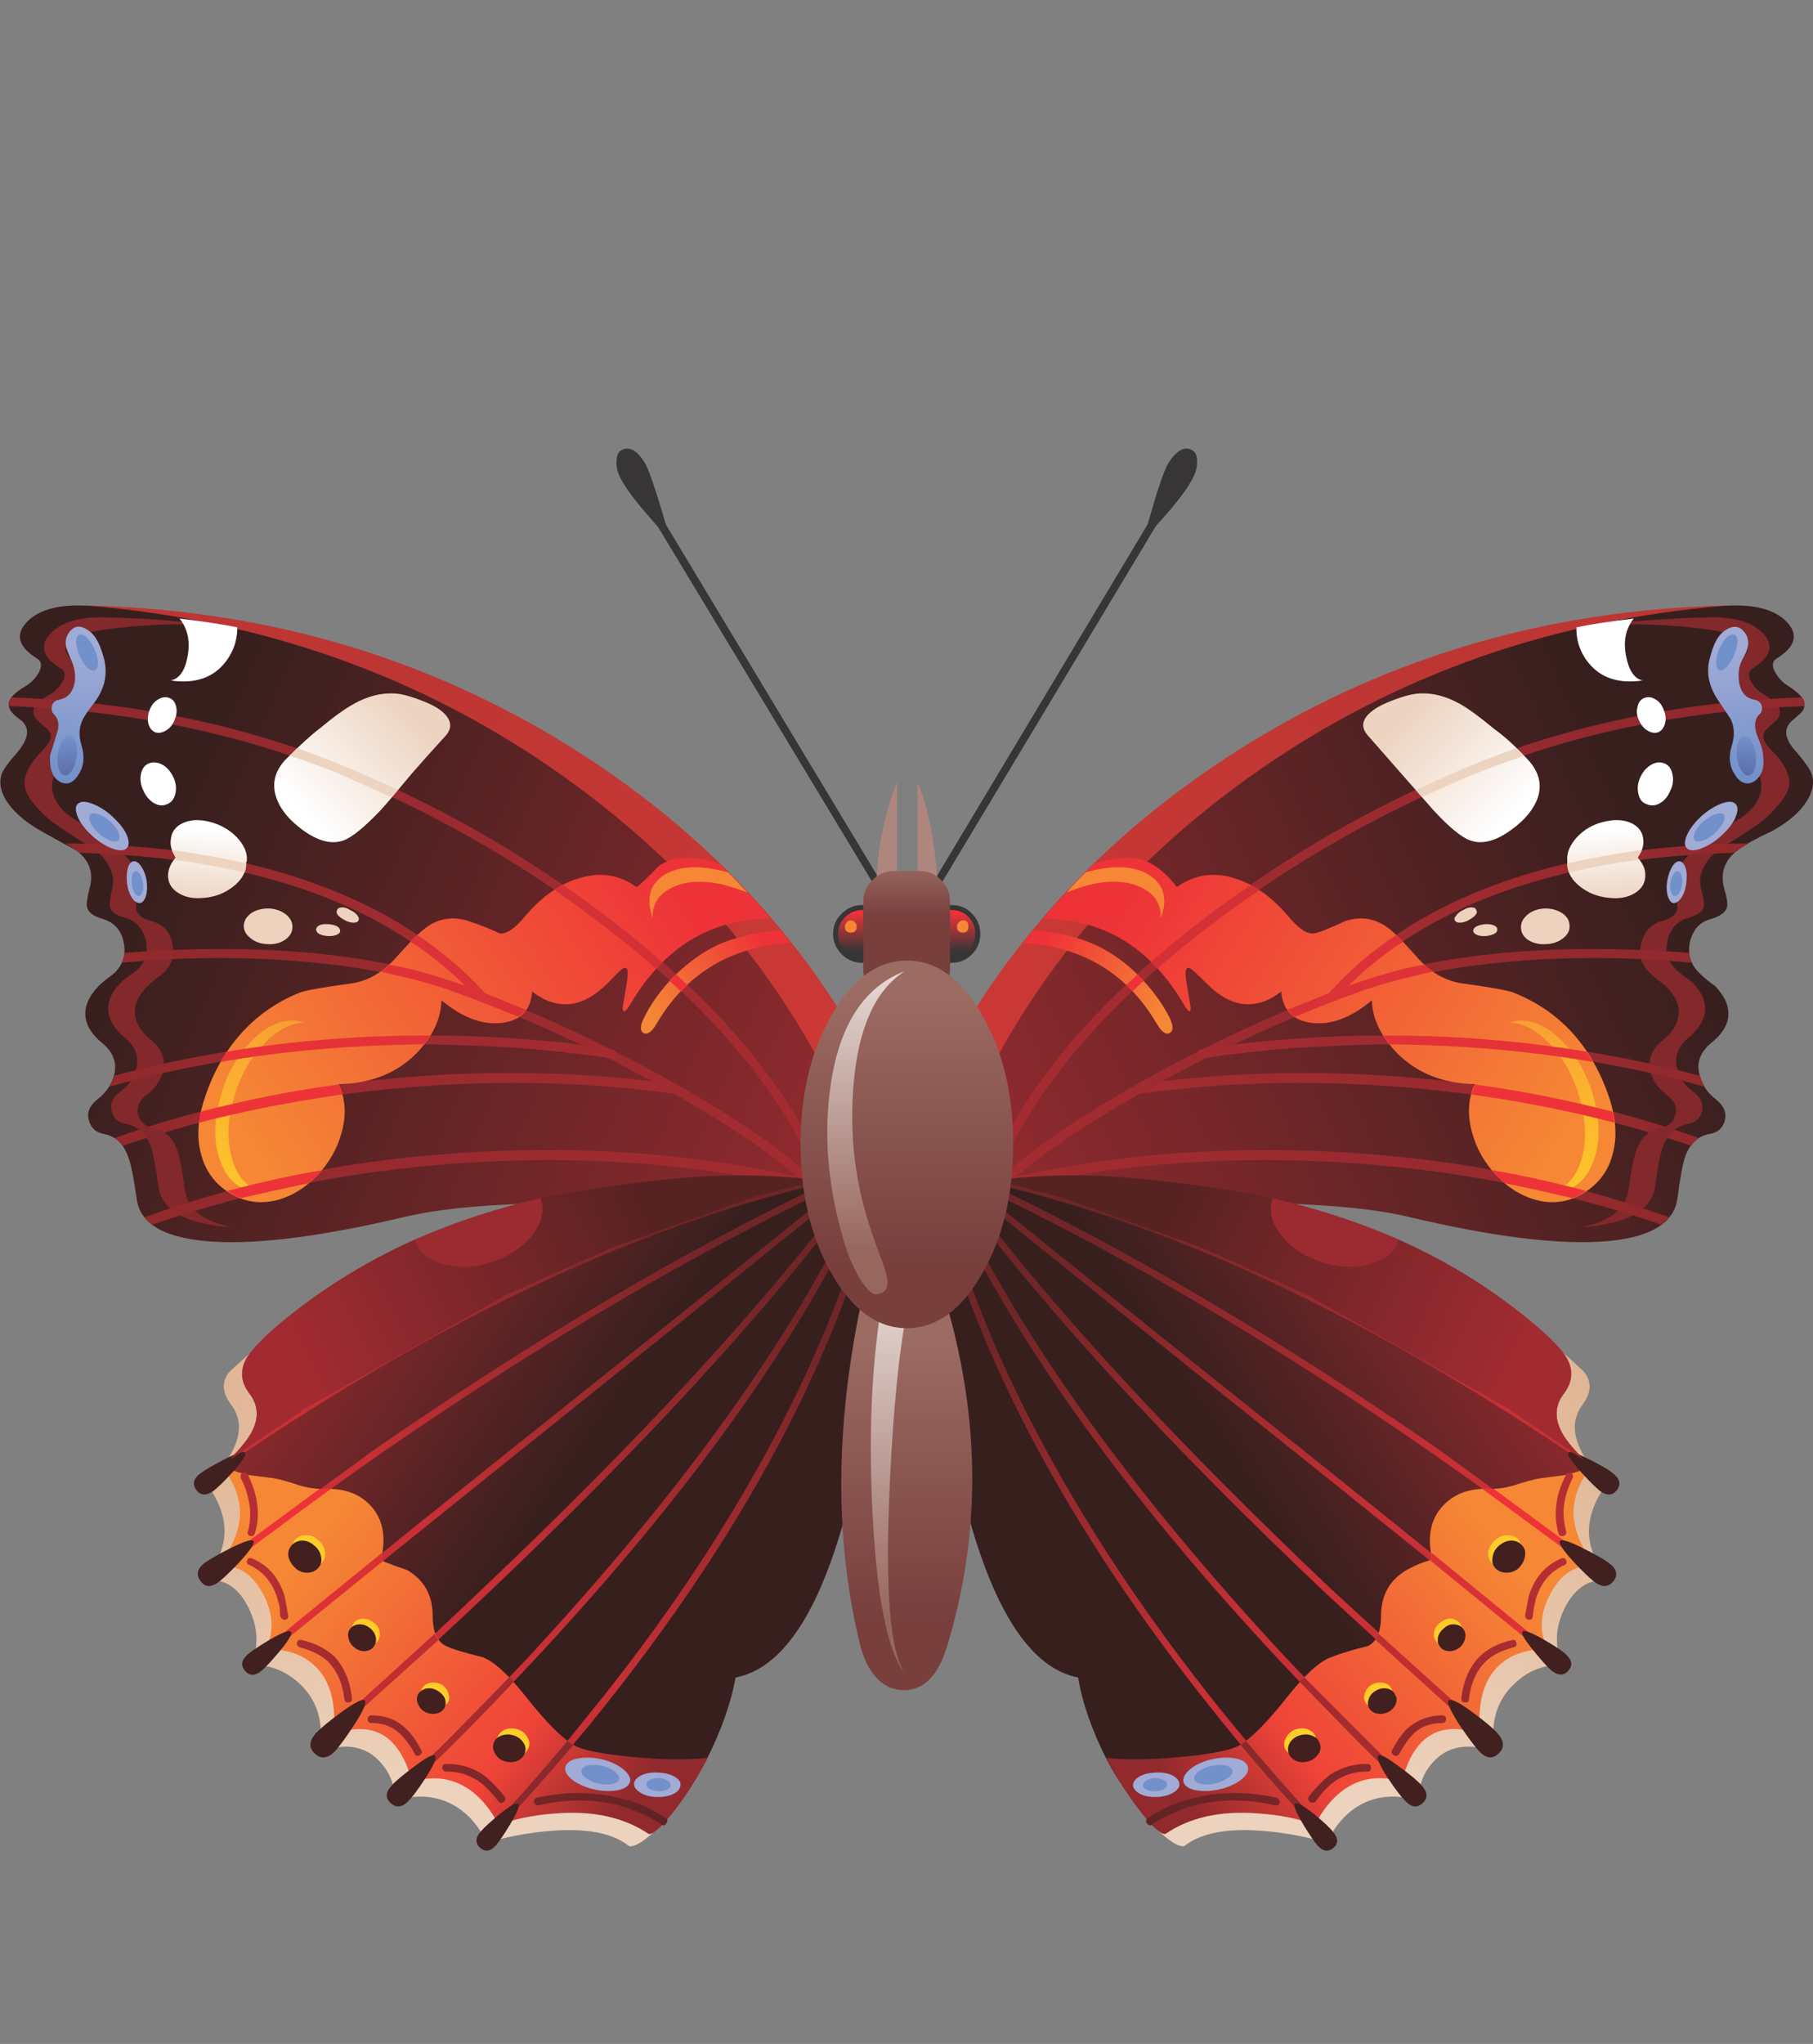 <svg xmlns="http://www.w3.org/2000/svg" xmlns:xlink="http://www.w3.org/1999/xlink" preserveAspectRatio="none" width="284" height="320"><rect width="100%" height="100%" fill="#808080" stroke="none"/><defs><linearGradient id="a" gradientUnits="userSpaceOnUse" x1="317.163" y1="267.525" x2="415.038" y2="309.075" spreadMethod="pad"><stop offset="0%" stop-color="#371F1E"/><stop offset="100%" stop-color="#9B2B30"/></linearGradient><linearGradient id="b" gradientUnits="userSpaceOnUse" x1="315.025" y1="286.038" x2="387.375" y2="308.163" spreadMethod="pad"><stop offset="0%" stop-color="#91292D"/><stop offset="100%" stop-color="#A42C31"/></linearGradient><linearGradient id="c" gradientUnits="userSpaceOnUse" x1="346.4" y1="242.675" x2="412.2" y2="304.025" spreadMethod="pad"><stop offset="0%" stop-color="#BD3634"/><stop offset="100%" stop-color="#CE3935"/></linearGradient><linearGradient id="d" gradientUnits="userSpaceOnUse" x1="315.988" y1="259.913" x2="392.113" y2="283.188" spreadMethod="pad"><stop offset="0%" stop-color="#91292D"/><stop offset="100%" stop-color="#A42C31"/></linearGradient><linearGradient id="e" gradientUnits="userSpaceOnUse" x1="313.037" y1="262.75" x2="357.863" y2="276.45" spreadMethod="pad"><stop offset="0%" stop-color="#91292D"/><stop offset="100%" stop-color="#A42C31"/></linearGradient><linearGradient id="f" gradientUnits="userSpaceOnUse" x1="320.5" y1="275.125" x2="404.1" y2="300.675" spreadMethod="pad"><stop offset="0%" stop-color="#91292D"/><stop offset="100%" stop-color="#A42C31"/></linearGradient><linearGradient id="g" gradientUnits="userSpaceOnUse" x1="317.3" y1="282.113" x2="375.1" y2="299.787" spreadMethod="pad"><stop offset="0%" stop-color="#91292D"/><stop offset="100%" stop-color="#A42C31"/></linearGradient><linearGradient id="h" gradientUnits="userSpaceOnUse" x1="318.65" y1="295.15" x2="403.05" y2="320.95" spreadMethod="pad"><stop offset="0%" stop-color="#91292D"/><stop offset="100%" stop-color="#A42C31"/></linearGradient><linearGradient id="i" gradientUnits="userSpaceOnUse" x1="398.325" y1="273.8" x2="383.375" y2="283.5" spreadMethod="pad"><stop offset="0%" stop-color="#EE3338"/><stop offset="100%" stop-color="#F58735"/></linearGradient><linearGradient id="j" gradientUnits="userSpaceOnUse" x1="385.475" y1="264.9" x2="331.425" y2="300" spreadMethod="pad"><stop offset="0%" stop-color="#EE3338"/><stop offset="100%" stop-color="#F58735"/></linearGradient><linearGradient id="k" gradientUnits="userSpaceOnUse" x1="339.425" y1="282.975" x2="324.875" y2="309.225" spreadMethod="pad"><stop offset="0%" stop-color="#F89934"/><stop offset="100%" stop-color="#FFCC2A"/></linearGradient><linearGradient id="l" gradientUnits="userSpaceOnUse" x1="326.087" y1="259.563" x2="325.413" y2="269.138" spreadMethod="pad"><stop offset="0%" stop-color="#FFF"/><stop offset="100%" stop-color="#EDD4C1"/></linearGradient><linearGradient id="m" gradientUnits="userSpaceOnUse" x1="338.362" y1="257.375" x2="351.938" y2="244.725" spreadMethod="pad"><stop offset="0%" stop-color="#FFF"/><stop offset="100%" stop-color="#EDD4C1"/></linearGradient><linearGradient id="n" gradientUnits="userSpaceOnUse" x1="329.8" y1="300.4" x2="374" y2="274.9" spreadMethod="pad"><stop offset="0%" stop-color="#EE3338"/><stop offset="100%" stop-color="#D43136"/></linearGradient><linearGradient id="o" gradientUnits="userSpaceOnUse" x1="326.838" y1="295.313" x2="370.363" y2="270.188" spreadMethod="pad"><stop offset="0%" stop-color="#EE3338"/><stop offset="100%" stop-color="#D43136"/></linearGradient><linearGradient id="p" gradientUnits="userSpaceOnUse" x1="328.288" y1="297.813" x2="371.813" y2="272.688" spreadMethod="pad"><stop offset="0%" stop-color="#EE3338"/><stop offset="100%" stop-color="#D43136"/></linearGradient><linearGradient id="q" gradientUnits="userSpaceOnUse" x1="327.337" y1="296.162" x2="371.563" y2="270.637" spreadMethod="pad"><stop offset="0%" stop-color="#EE3338"/><stop offset="100%" stop-color="#D43136"/></linearGradient><linearGradient id="r" gradientUnits="userSpaceOnUse" x1="333.35" y1="306.55" x2="377.55" y2="281.05" spreadMethod="pad"><stop offset="0%" stop-color="#EE3338"/><stop offset="100%" stop-color="#D43136"/></linearGradient><linearGradient id="s" gradientUnits="userSpaceOnUse" x1="386.213" y1="365.813" x2="352.387" y2="311.688" spreadMethod="pad"><stop offset="0%" stop-color="#EDD2BD"/><stop offset="100%" stop-color="#DFB493"/></linearGradient><linearGradient id="t" gradientUnits="userSpaceOnUse" x1="375.088" y1="341.137" x2="337.012" y2="315.463" spreadMethod="pad"><stop offset="0%" stop-color="#371F1E"/><stop offset="100%" stop-color="#9B2B30"/></linearGradient><linearGradient id="u" gradientUnits="userSpaceOnUse" x1="392.613" y1="312.813" x2="357.588" y2="353.087" spreadMethod="pad"><stop offset="0%" stop-color="#702527"/><stop offset="100%" stop-color="#C83035"/></linearGradient><linearGradient id="v" gradientUnits="userSpaceOnUse" x1="378.512" y1="388.95" x2="337.488" y2="355.75" spreadMethod="pad"><stop offset="0%" stop-color="#91292D"/><stop offset="29.804%" stop-color="#EF4338"/><stop offset="100%" stop-color="#F58735"/></linearGradient><linearGradient id="w" gradientUnits="userSpaceOnUse" x1="334.975" y1="356.512" x2="372.625" y2="384.887" spreadMethod="pad"><stop offset="0%" stop-color="#EE3338"/><stop offset="100%" stop-color="#83282B"/></linearGradient><linearGradient id="x" gradientUnits="userSpaceOnUse" x1="334.087" y1="356.55" x2="386.813" y2="394.85" spreadMethod="pad"><stop offset="0%" stop-color="#B52E33"/><stop offset="100%" stop-color="#592222"/></linearGradient><linearGradient id="y" gradientUnits="userSpaceOnUse" x1="337.925" y1="328.9" x2="383.375" y2="307.7" spreadMethod="pad"><stop offset="0%" stop-color="#A12B31"/><stop offset="100%" stop-color="#572222"/></linearGradient><linearGradient id="z" gradientUnits="userSpaceOnUse" x1="309.4" y1="236.15" x2="307.9" y2="253.25" spreadMethod="pad"><stop offset="0%" stop-color="#A0ABD6"/><stop offset="100%" stop-color="#7290C9"/></linearGradient><linearGradient id="A" gradientUnits="userSpaceOnUse" x1="307.225" y1="247.638" x2="307.675" y2="252.662" spreadMethod="pad"><stop offset="0%" stop-color="#7290C9"/><stop offset="100%" stop-color="#5B6DA9"/></linearGradient><linearGradient id="B" gradientUnits="userSpaceOnUse" x1="516.625" y1="267.375" x2="419.475" y2="310.625" spreadMethod="pad"><stop offset="0%" stop-color="#371F1E"/><stop offset="100%" stop-color="#9B2B30"/></linearGradient><linearGradient id="C" gradientUnits="userSpaceOnUse" x1="519.725" y1="285.262" x2="447.775" y2="308.637" spreadMethod="pad"><stop offset="0%" stop-color="#91292D"/><stop offset="100%" stop-color="#A42C31"/></linearGradient><linearGradient id="D" gradientUnits="userSpaceOnUse" x1="487.713" y1="242.8" x2="422.988" y2="305.3" spreadMethod="pad"><stop offset="0%" stop-color="#BD3634"/><stop offset="100%" stop-color="#CE3935"/></linearGradient><linearGradient id="E" gradientUnits="userSpaceOnUse" x1="518.6" y1="258.85" x2="442.9" y2="283.45" spreadMethod="pad"><stop offset="0%" stop-color="#91292D"/><stop offset="100%" stop-color="#A42C31"/></linearGradient><linearGradient id="F" gradientUnits="userSpaceOnUse" x1="521.638" y1="261.962" x2="477.063" y2="276.438" spreadMethod="pad"><stop offset="0%" stop-color="#91292D"/><stop offset="100%" stop-color="#A42C31"/></linearGradient><linearGradient id="G" gradientUnits="userSpaceOnUse" x1="513.075" y1="274.188" x2="429.925" y2="301.212" spreadMethod="pad"><stop offset="0%" stop-color="#91292D"/><stop offset="100%" stop-color="#A42C31"/></linearGradient><linearGradient id="H" gradientUnits="userSpaceOnUse" x1="517.45" y1="281.463" x2="459.95" y2="300.137" spreadMethod="pad"><stop offset="0%" stop-color="#91292D"/><stop offset="100%" stop-color="#A42C31"/></linearGradient><linearGradient id="I" gradientUnits="userSpaceOnUse" x1="515.112" y1="294.512" x2="431.188" y2="321.787" spreadMethod="pad"><stop offset="0%" stop-color="#91292D"/><stop offset="100%" stop-color="#A42C31"/></linearGradient><linearGradient id="J" gradientUnits="userSpaceOnUse" x1="435.637" y1="273.625" x2="450.762" y2="283.075" spreadMethod="pad"><stop offset="0%" stop-color="#EE3338"/><stop offset="100%" stop-color="#F58735"/></linearGradient><linearGradient id="K" gradientUnits="userSpaceOnUse" x1="448.275" y1="265.075" x2="502.925" y2="299.225" spreadMethod="pad"><stop offset="0%" stop-color="#EE3338"/><stop offset="100%" stop-color="#F58735"/></linearGradient><linearGradient id="L" gradientUnits="userSpaceOnUse" x1="494.55" y1="282.9" x2="509.55" y2="308.9" spreadMethod="pad"><stop offset="0%" stop-color="#F89934"/><stop offset="100%" stop-color="#FFCC2A"/></linearGradient><linearGradient id="M" gradientUnits="userSpaceOnUse" x1="508.237" y1="259.563" x2="509.063" y2="269.138" spreadMethod="pad"><stop offset="0%" stop-color="#FFF"/><stop offset="100%" stop-color="#EDD4C1"/></linearGradient><linearGradient id="N" gradientUnits="userSpaceOnUse" x1="496.275" y1="257.738" x2="482.925" y2="244.863" spreadMethod="pad"><stop offset="0%" stop-color="#FFF"/><stop offset="100%" stop-color="#EDD4C1"/></linearGradient><linearGradient id="O" gradientUnits="userSpaceOnUse" x1="504.663" y1="301.537" x2="460.938" y2="275.262" spreadMethod="pad"><stop offset="0%" stop-color="#EE3338"/><stop offset="100%" stop-color="#D43136"/></linearGradient><linearGradient id="P" gradientUnits="userSpaceOnUse" x1="507.138" y1="295.788" x2="464.063" y2="269.913" spreadMethod="pad"><stop offset="0%" stop-color="#EE3338"/><stop offset="100%" stop-color="#D43136"/></linearGradient><linearGradient id="Q" gradientUnits="userSpaceOnUse" x1="505.638" y1="298.288" x2="462.563" y2="272.413" spreadMethod="pad"><stop offset="0%" stop-color="#EE3338"/><stop offset="100%" stop-color="#D43136"/></linearGradient><linearGradient id="R" gradientUnits="userSpaceOnUse" x1="507.55" y1="296.813" x2="463.75" y2="270.487" spreadMethod="pad"><stop offset="0%" stop-color="#EE3338"/><stop offset="100%" stop-color="#D43136"/></linearGradient><linearGradient id="S" gradientUnits="userSpaceOnUse" x1="501.463" y1="306.837" x2="457.738" y2="280.563" spreadMethod="pad"><stop offset="0%" stop-color="#EE3338"/><stop offset="100%" stop-color="#D43136"/></linearGradient><linearGradient id="T" gradientUnits="userSpaceOnUse" x1="447.825" y1="365.412" x2="482.575" y2="311.887" spreadMethod="pad"><stop offset="0%" stop-color="#EDD2BD"/><stop offset="100%" stop-color="#DFB493"/></linearGradient><linearGradient id="U" gradientUnits="userSpaceOnUse" x1="459.038" y1="341.35" x2="497.563" y2="316.35" spreadMethod="pad"><stop offset="0%" stop-color="#371F1E"/><stop offset="100%" stop-color="#9B2B30"/></linearGradient><linearGradient id="V" gradientUnits="userSpaceOnUse" x1="440.988" y1="313.763" x2="476.713" y2="353.438" spreadMethod="pad"><stop offset="0%" stop-color="#702527"/><stop offset="100%" stop-color="#C83035"/></linearGradient><linearGradient id="W" gradientUnits="userSpaceOnUse" x1="455.412" y1="389" x2="496.988" y2="356.5" spreadMethod="pad"><stop offset="0%" stop-color="#91292D"/><stop offset="29.804%" stop-color="#EF4338"/><stop offset="100%" stop-color="#F58735"/></linearGradient><linearGradient id="X" gradientUnits="userSpaceOnUse" x1="499.675" y1="356.088" x2="462.525" y2="385.113" spreadMethod="pad"><stop offset="0%" stop-color="#EE3338"/><stop offset="100%" stop-color="#83282B"/></linearGradient><linearGradient id="Y" gradientUnits="userSpaceOnUse" x1="499.875" y1="356.738" x2="447.825" y2="395.963" spreadMethod="pad"><stop offset="0%" stop-color="#B52E33"/><stop offset="100%" stop-color="#592222"/></linearGradient><linearGradient id="Z" gradientUnits="userSpaceOnUse" x1="496.788" y1="329.738" x2="451.712" y2="307.762" spreadMethod="pad"><stop offset="0%" stop-color="#A12B31"/><stop offset="100%" stop-color="#572222"/></linearGradient><linearGradient id="aa" gradientUnits="userSpaceOnUse" x1="524.9" y1="236.162" x2="526.7" y2="253.237" spreadMethod="pad"><stop offset="0%" stop-color="#A0ABD6"/><stop offset="100%" stop-color="#7290C9"/></linearGradient><linearGradient id="ab" gradientUnits="userSpaceOnUse" x1="527.125" y1="247.575" x2="526.775" y2="252.625" spreadMethod="pad"><stop offset="0%" stop-color="#7290C9"/><stop offset="100%" stop-color="#5B6DA9"/></linearGradient><linearGradient id="ac" gradientUnits="userSpaceOnUse" x1="423.1" y1="275.538" x2="423.1" y2="270.563" spreadMethod="pad"><stop offset="0%" stop-color="#373535"/><stop offset="100%" stop-color="#EE3338"/></linearGradient><linearGradient id="ad" gradientUnits="userSpaceOnUse" x1="411.35" y1="275.538" x2="411.35" y2="270.563" spreadMethod="pad"><stop offset="0%" stop-color="#373535"/><stop offset="100%" stop-color="#EE3338"/></linearGradient><linearGradient id="ae" gradientUnits="userSpaceOnUse" x1="417.15" y1="263.525" x2="417.15" y2="271.175" spreadMethod="pad"><stop offset="0%" stop-color="#9C6C63"/><stop offset="100%" stop-color="#783F3D"/></linearGradient><linearGradient id="af" gradientUnits="userSpaceOnUse" x1="417.2" y1="325.55" x2="417.2" y2="363.15" spreadMethod="pad"><stop offset="0%" stop-color="#9C6C63"/><stop offset="100%" stop-color="#783F3D"/></linearGradient><linearGradient id="ag" gradientUnits="userSpaceOnUse" x1="415.2" y1="362.538" x2="415.2" y2="319.962" spreadMethod="pad"><stop offset="0%" stop-color="#97675E"/><stop offset="100%" stop-color="#E5D8D4"/></linearGradient><linearGradient id="ah" gradientUnits="userSpaceOnUse" x1="417.2" y1="280.525" x2="417.2" y2="316.475" spreadMethod="pad"><stop offset="0%" stop-color="#9C6C63"/><stop offset="100%" stop-color="#783F3D"/></linearGradient><linearGradient id="ai" gradientUnits="userSpaceOnUse" x1="411.9" y1="314.5" x2="411.9" y2="279" spreadMethod="pad"><stop offset="0%" stop-color="#97675E"/><stop offset="100%" stop-color="#E5D8D4"/></linearGradient><path fill="#FFF" fill-opacity="0" d="M284 0H0v320h284V0z" id="aj"/><path fill="url(#a)" d="M371.15 308.45q14-.2 23.9 1.95 8.55 1.8 11.95 1.7 4.4-.15 6.7-3 .85-1 .9-4.15.05-4.15.45-5.85-14-30.85-41.95-49.15-28.35-18.65-63.9-19.6-5-.1-7.15 2.25-2.2 2.45 1.45 4.7.85.55.2 1.8-.65 1.15-1.75 1.8-1.95 1.15-2.15 2.1-.15.75.45 1.4.35.4 1.25 1.05 1.6 1.55-.7 4.2-1.6 1.8-1.95 2.7-.55 1.55.5 3.35 1.35 2.25 4.6 4.1 1.4.8 4.7 2.6 2.5 1.9 1.7 4.85-.5 1.95-.35 2.5.2 1 2 1.55 1.65.45 2.4 1.9.55 1.1.5 2.55-.1 1.5-1.45 2.75-1.55 1.15-1.95 1.6-1.95 2.05-1.7 4.05.25 1.8 2.15 3.35 2.2 1.8 1.6 4.2-.5 1.9-2.2 3.2-1.55 1.25-1.1 2.75.35 1.4 1.85 1.75 2.3.35 3.25 2.9.55 1.35 1.15 5.6.65 5.05 10.15 5.6 9.05.5 24.9-3.25 7-1.65 19.6-1.8z" id="ak"/><path fill="url(#b)" d="M389.05 294.5l-2.65-1.65q-18.15-2.45-36.9-.65-19.2 1.8-35.9 7.75.7.45 1.1 1 17.45-5.95 37-7.6 19.25-1.65 37.35 1.15z" id="al"/><path fill="url(#c)" d="M413.1 306.8q-.4 1.35.2 2.75 2.35-2.6 3.9-9.15-12.7-31.15-41.85-50.2-29.2-19.05-65.5-19.85 36.3 2.95 64.4 23.75 28.05 20.8 38.85 52.7z" id="am"/><path fill="#83282B" d="M303 244q-.1.75.5 1.35.35.35 1.2 1.05.9.8.35 1.8-.25.45-1.45 1.7-2.1 2.4-1.7 4.25.3 1.55 2.85 3.9.9.85 5.45 3.7 1.8 1.05 2.65 2.6.85 1.55.45 3-.45 1.85-.3 2.4.2.95 1.95 1.4 1.6.45 2.35 1.9.55 1.05.5 2.45-.1 1.45-1.45 2.65-1.5 1.05-1.9 1.45-1.9 1.9-1.65 3.9.25 1.75 2.1 3.3 2.1 1.7 1.55 4-.4 1.8-2.05 3.05-1.6 1.15-1.15 2.65.35 1.35 1.85 1.6 2.25.45 3.2 2.85.5 1.35 1.05 5.35.65 4.75 9.65 5.3-5.6-1.05-6.2-4.85-.55-4.1-1.05-5.35-.95-2.45-3.2-2.8-1.45-.3-1.85-1.7-.35-1.5 1.15-2.65 1.65-1.25 2.1-3.05.55-2.3-1.5-4-1.9-1.5-2.15-3.25-.3-1.9 1.6-3.85.4-.45 1.9-1.55 1.35-1.15 1.45-2.65.1-3.5-2.8-4.3-1.75-.5-2-1.45-.15-.55.3-2.4.65-2.2-1.65-4.6-1.9-2-6.3-4.6-2.85-1.65-3.3-3.85-.4-2.1 1.55-4.35 1.25-1.4 1.45-1.7.55-1-.35-1.85-.8-.65-1.15-1-.6-.6-.5-1.3.2-.95 2.05-2.05 1.1-.65 1.7-1.7.7-1.2-.15-1.7-7.3-4.55 3.75-5.75 8.2-.9 14.25-.15-7.6-1.1-15.95-1.25-4.85-.1-6.95 2.15-2.2 2.35 1.4 4.55.85.5.2 1.7-.6 1.1-1.7 1.7-1.95 1.1-2.1 2z" id="an"/><path fill="url(#d)" d="M379.95 272.55q-16.25-12.8-35.6-20.9-20.05-8.4-44.2-9.3-.3.4-.35.65v.5q24.15.9 44.1 9.25 19.1 7.95 35.2 20.6 19.1 15 26.15 31.2.25.55.8.35.2-.05.3-.3.1-.25 0-.45-7.1-16.4-26.4-31.6z" id="ao"/><path fill="url(#e)" d="M362 280.95q-8.45-9.3-22.2-14.25-11.15-4.05-24.95-4.95-3.25-.3-7.65-.3l1.8 1.2q1.85.1 5.75.3 13.7.95 24.6 4.85 13.45 4.85 21.7 13.95.15.15.45.2.25.05.4-.15.45-.5.1-.85z" id="ap"/><path fill="url(#f)" d="M352.55 277.9q-7.95-1.95-18.25-2.5-9.55-.45-19.4.35-.1.75-.35 1.25h.4q9.65-.9 19.25-.4 10.15.55 18.05 2.5 3.35.8 6.85 2.15 3.85 1.35 8.3 3.25 11.85 5.1 22.45 11.45 11.75 7 16.7 12.55l1.3-.35-.15-.15q-4.9-5.65-16.9-12.9-10.9-6.55-23-11.7-4.05-1.85-8.25-3.3-3.05-1.1-7-2.2z" id="aq"/><path fill="url(#g)" d="M378.4 289.5h.1q.2.1.4-.1.2-.15.2-.4.1-.2-.05-.4-.15-.25-.45-.25h-.05q-4.9-.85-11.65-1.35-6-.45-11.9-.45-21.5-.05-41.45 5.25-.25.8-.65 1.45 19.7-5.55 42.1-5.55 6.6.15 11.8.5 5.6.45 11.6 1.3z" id="ar"/><path fill="url(#h)" d="M404.95 305.45q-20.75-4.9-43.8-3.7-23.45 1.25-43.65 8.55.4.45 1.05.95 20.4-7 43.25-8.2 22.7-1.15 42.8 3.7.25.05.5-.15.25-.15.3-.4.05-.25-.05-.5-.15-.2-.4-.25z" id="as"/><path fill="url(#i)" d="M386.15 279.45q-2.1 2.3-3.3 4.75-.8 1.6-.1 2 .75.45 1.7-1.15 5.8-9.9 17.55-10.6l-1.3-1.65q-6.15.45-10.05 2.9-2.4 1.5-4.5 3.75z" id="at"/><path fill="url(#j)" d="M337.8 280.95q-4.6 1.85-7.8 5.5-3.1 3.55-4.65 8.4-1.35 4.05-.4 7.35.8 2.9 3.2 4.6 2.9 2.05 6.3 1.35 3-.65 5.55-3.2 2.45-2.55 3.3-5.75.95-3.45-.4-6.3 6.3-.1 10.2-4.05 3.15-3.25 3.25-6.9 4.1 3.4 7.9 2.95 3.7-.45 3.95-4.1 4.95 3.8 9.85-1.05 1.75-1.85 2.1-2 .85-.4.4 2.1-.45 2.6-.5 2.95-.05 1.4 1.1-.5 6.5-10.95 18.2-11.05-3.5-4.1-6.7-7.15-4.95-1.65-7.85.25-2.3 2.4-2.95 2.8-3.4-2.45-7.55-1.15-3.8 1.15-7.05 5-2 2.4-3.3 2.2-2-.95-4.05-1.6-2.85-.95-5.3.65-1.3.85-4.05 3.95-2.7 3.1-6.05 3.55-5.55.75-6.7 1.2z" id="au"/><path fill="url(#k)" d="M337.2 284.6q-3-.2-5.9 2.9-2.95 3.15-4 7.7-1.15 4.5.2 7.95 1.35 3.45 4.3 3.65h.6q-2.45-.85-3.4-4.05-1-3.25 0-7.35 1.1-4.35 3.8-7.4 2.75-3.05 5.65-3.15-1.1-.25-1.25-.25z" id="av"/><path fill="#EDD2BD" d="M333.9 269.95q-1.35-.05-2.35.55-.95.65-1.05 1.6-.05 1 .85 1.7.9.75 2.2.8 1.3.1 2.25-.5 1-.65 1.05-1.6.1-.95-.75-1.7-.9-.75-2.2-.85z" id="aw"/><path fill="url(#l)" d="M330.8 263.95q.1-.15.1-.3.1-1.5-1.3-3-1.4-1.45-3.45-2-2.05-.55-3.55.1-1.55.7-1.65 2.25-.15 1.05.65 2.3-.9 1-1 2.15-.1 1.55 1.3 2.45 1.4.9 3.5.65 2.1-.2 3.7-1.45t1.7-2.85v-.3z" id="ax"/><path fill="#FFF" d="M321.3 252.8q-.55-1.15-1.45-1.65-.95-.5-1.8-.15-.8.35-1 1.4-.2 1.05.3 2.1.5 1.15 1.45 1.7.9.5 1.7.1.8-.3 1.05-1.35t-.25-2.15z" id="ay"/><path fill="#FFF" d="M321.45 245.3q.4-.9.2-1.75t-.85-1.1q-.7-.3-1.45.15-.75.4-1.15 1.35-.35.9-.2 1.75.2.85.85 1.2.7.25 1.45-.2.8-.45 1.15-1.4z" id="az"/><path fill="url(#m)" d="M344.9 243.2q-1.75.95-4.5 3.25-1.45 1.05-4.5 4.1-2.05 2.25-1.15 4.9.75 2.25 3.4 4.2 3.05 2.25 5.4 1.4 1.65-.6 4.85-3.95 1.35-1.5 3.95-4.65 1.55-1.8 4.65-5.2.95-1.2.05-2.4-.7-.95-2.5-1.75-2.85-1.2-4.35-1.25-2.6-.15-5.3 1.35z" id="aA"/><path fill="#EDD2BD" d="M341.6 272q-1.45-.1-1.65.65 0 .75 1.5.9.65.05 1.15-.15.5-.2.5-.5 0-.75-1.5-.9z" id="aB"/><path fill="#EDD2BD" d="M344.4 270.15q-.5-.35-1.05-.35-.5 0-.65.35-.35.6 1.05 1.35.6.3 1.1.3.55 0 .65-.3.15-.25-.15-.65-.35-.45-.95-.7z" id="aC"/><path fill="#FFF" d="M327.8 238.1q1.85-2.1 1.85-4.9-3.05-.6-7.55-1.15 1.6 2 1.05 4.95-.5 2.8-2.2 3.15 4.45.65 6.85-2.05z" id="aD"/><path fill="url(#n)" d="M385.25 277q-5.25-4.75-12.95-10.1-.05 0-1.15.65 7.7 5.35 13.3 10.3.65-.75.8-.85z" id="aE"/><path fill="url(#o)" d="M362 280.95q-4-4.35-8.85-7.55-.15.1-.9.85 4.95 3.2 8.8 7.5.15.15.45.2.25.05.4-.15.45-.5.1-.85z" id="aF"/><path fill="url(#p)" d="M352.55 277.9l-3-.6q-.8.7-1.15.9l3.85.9q3.35.8 6.85 2.15 2.1.75 7.35 2.85.45-.35.95-.9-5.3-2.2-7.85-3.1-3.05-1.1-7-2.2z" id="aG"/><path fill="url(#q)" d="M354.85 286.55q-13.5-.05-26.55 2.1-.7 1.05-.85 1.35 12.4-2.15 26.55-2.3.45-.45.85-1.15z" id="aH"/><path fill="url(#r)" d="M340.7 304.15q-5.4.9-12.35 2.7.75.6 1.8.95 4.75-1.1 8.8-1.95.9-.7 1.75-1.7z" id="aI"/><path fill="#EDD4C1" d="M337.5 249l-.95 1q4.7 1.55 7.35 2.75l5.9 2.65.8-.95q-3.8-1.8-6.25-2.8-3.3-1.4-6.85-2.65z" id="aJ"/><path fill="#EDD4C1" d="M330.8 264.25v-.2q-4.4-1-9.7-1.75l.5 1-.2.3q3.9.45 9.2 1.65.2-.45.2-1z" id="aK"/><path fill="#EE3338" d="M387.05 278.55l-.85.9 1.5 1.35q.1-.15.8-.85l-1.45-1.4z" id="aL"/><path fill="#F58735" d="M396.35 267.85q-2.15-2.3-2.55-2.65l-1.35-.3q-4.55-.95-7.1.75-2.5 1.7-1.55 5l.15.6q-.1-2.7 2.4-3.95 2.5-1.35 6.5-.55 1.9.5 3.5 1.1z" id="aM"/><path fill="#EE3338" d="M342.9 292.95q-8.45 1.1-18.05 3.55l-.25 1.45q8.65-2.25 18.8-3.7l-.5-1.3z" id="aN"/><path fill="url(#s)" d="M389.5 308.75q-.9.1-13.7 1.85-13.8 1.85-23.3 5.2-11.9 4.15-20.4 11.6-3.25 2.8-3.65 3.3-1.3 1.9.4 4.1 1.8 2.4.4 5.55-1.05 2.4-3.6 4.8 3.15 4.3 2.05 8.2-.55 2.1-2.2 4.4 3.65-.4 5.6 3.55 1.95 3.9.3 7.5 3.75-.1 6.55 2.6 3.35 3.25 2.45 8.75 4.9-1.75 7.7 1.1 2.2 2.2 2.15 5.3 4.45-1.35 7.9.7 2.65 1.6 4.1 4.8 4-1.2 8.3-1.55 7.15-.6 10.35 2 1.05.1 3.15-1.8 2.5-2.25 4.45-6 1.1-2 2.4-16.65 1.2-15.1 1.45-16.95 8.85-1.7 13.45-6.7 3.25-3.5 4.7-9.15 1.15-4.25.95-11.1-.15-6.6-1.45-10.8-.55-1.75-3.9-3.8-3.2-1.75-3.2-1.9v1.15q-5.9-.75-13.4-.05z" id="aO"/><path fill="url(#t)" d="M391.95 305.4q-.35.05-13.75 1.85-26.35 3.55-43.7 18.7-3.2 2.7-3.6 3.3-1.3 1.9.35 4.1 1.75 2.3.25 5.1-.95 1.7-3.8 4.4 3.2 4.3 2.5 8.2-.35 2.05-1.85 4.4 3.65-.4 5.8 3.45 2.1 3.8.5 7.35 3.9 0 6.25 2.1 3.05 2.85 2.5 9 7.85-2.8 10.25 6.25 4.35-1.3 7.65 1.15 2.2 1.6 3.7 4.55 6.15-2.4 6.75-2.55 6.65-1.3 11.7 3 .9.15 3.05-2.1 2.45-2.55 4.45-6.35 2.95-5.8 3.85-10.85 8.3-1.6 13.45-18.1 1.65-5.2 3.1-12.4 1.25-6.7 1.6-8.15 1.15-4.25.95-11.05-.2-6.65-1.5-10.8-.55-1.75-3.85-3.8-3.2-1.7-3.2-1.85v1.15q-5.9-.8-13.4-.05z" id="aP"/><path fill="url(#u)" d="M352.25 383.4l.25.65q.3 0 .5-.15l4.8-4.65q8.25-8.5 10.5-10.9 30.25-32.4 43.15-59.9l-.65-.65q-12.8 27.3-43.1 60-6.3 6.65-10.55 10.85l-4.9 4.75m11.3 5.85q.2.4.3.5.55-.55 1.3-.85.6-.65.85-1.05 3.85-4.15 9.9-11.45 27.55-33.9 36.65-66l-.5-1.3q-4.75 17.15-15.05 35.2-9.05 15.9-21.85 31.55-5.1 6.4-9.8 11.45l-1.8 1.95m-30.15-22.5h1.1q7.8-6.45 42.95-34.6 20-16 31.75-25.55l-.7-.45q-16.8 13.55-31.6 25.35-27 21.5-43.35 34.9 0 .2-.15.35m17.8 3.1q4.8-4.35 11-10.2 30.8-29.2 48.1-52.3l-.65-.5q-17.3 23-48.1 52.15-6.55 6.25-10.95 10.2l-8.25 7.45-.1 1.2.1-.05 8.85-7.95m10.55-48.3q-15.6 8-31.5 18.75-1.15 1.4-2.55 2.55l.1.1q17.95-12.25 34.35-20.6 23.35-11.85 44.85-16.7-27.4 12.95-59.05 34.75l-20.45 14.9-.3.65q.3-.05 1-.05 7.95-5.9 8.25-6.1 6.4-4.75 12-8.65 31.4-21.7 59.85-35.15l-.9-.5h-.05l-1-.6-1 .25v.3l-.75-.15q-20.25 4.85-42.85 16.25z" id="aQ"/><path fill="url(#v)" d="M327.85 342.85h-.15q3.2 4.3 1.95 8.45-.7 2.2-2.45 4.65 3.6-.5 5.75 3.45 2.1 3.85.45 7.35 4-.05 6.3 2.1 3.1 2.8 2.55 9 7.85-2.8 10.25 6.2 4.3-1.25 7.65 1.15 2.2 1.6 3.7 4.55 2.85-1.2 7.5-1.55 7.3-.55 12.1 2.7.85.1 3.15-2.8 2.45-3.05 4.55-7.15-4.15.45-10.1-.15-5.75-.55-7.35-1.5-2.4-1.4-6.2-6.2-3.5-4.45-5.75-5.3-3.65-.9-4.75-1.45-1.8-.8-1.8-3.95 0-4.05-3.35-6-3.4-1.15-3.4-1.35 1.05-4.5-1.4-7.1-2.2-2.3-5.95-2.15-1.7.05-3.45-.5-2.25-.75-3.3-.9l-3.15-.4q-1.7-.35-3.35-1.15z" id="aR"/><path fill="url(#w)" d="M363.7 389.45v.15h.1v.15h.05q.55-.55 1.3-.85.6-.65.85-1.05 2.9-3.05 7.6-8.6l-.8-.5q-4.1 4.95-7.45 8.55l-1.8 1.95.1.05v.15h.05m-11-5.45h.2v-.1h.1l4.8-4.65q4.7-4.7 8-8.25l-.55-.65q-1.35 1.45-8.1 8.3l-4.9 4.75.25.65.2-.05m3.25-18.45q-.3-.4-.45-.85l-13.15 11.95v.15q0 .2-.1.25v.45l1.25-1.2-1.25 1.25v.3l.1-.05 13.6-12.25m-7.5-10.5l.2-.95q-8.5 6.85-15.1 12.3v.15h-.05v.15l-.1.05h1.1q10.2-8.3 14.25-11.55l-.3-.15m-6.55-9.25q-.3-.1-.8 0h-.7l-12.9 9.5v.1h-.05v.15h-.1v.15h-.05v.15h-.1v.1l.25-.05h.75q7.95-5.9 8.25-6.1 1.15-.9 5.45-4z" id="aS"/><path fill="#FFCC2A" d="M340.15 352.45q-.65-.65-1.55-.6-.9 0-1.4.6-.5.65-.35 1.5.2.85.95 1.45.7.6 1.6.6.85 0 1.35-.6.55-.65.35-1.5-.15-.85-.95-1.45z" id="aT"/><path fill="#FFCC2A" d="M347.45 363.25q-.65-.5-1.4-.5-.75.05-1.15.55-.4.55-.2 1.25.15.7.8 1.2t1.35.45q.75 0 1.15-.5.4-.55.25-1.3-.15-.75-.8-1.15z" id="aU"/><path fill="#FFCC2A" d="M356.25 371.3q-.75-.3-1.45-.15t-1 .75q-.35.6 0 1.3.3.65 1 1 .65.35 1.4.2.7-.2 1.05-.8.25-.6-.05-1.25-.25-.65-.95-1.05z" id="aV"/><path fill="#FFCC2A" d="M363.65 378.3q-.2.7.25 1.4t1.25.95q.85.3 1.6-.05.75-.3 1-1t-.2-1.4q-.45-.75-1.3-1-.85-.25-1.6.05-.75.35-1 1.05z" id="aW"/><path fill="#41201F" d="M339.65 353.15q-.7-.6-1.55-.6-.9.05-1.4.7-.5.6-.35 1.45.2.8.95 1.5.7.6 1.6.55.85-.05 1.35-.65.55-.6.35-1.45-.15-.9-.95-1.5z" id="aX"/><path fill="#41201F" d="M346.95 363.95q-.65-.5-1.4-.45-.75.05-1.15.6-.4.5-.2 1.25.15.7.8 1.2t1.35.45q.75-.05 1.15-.6.4-.55.25-1.25-.15-.7-.8-1.2z" id="aY"/><path fill="#41201F" d="M355.7 372.1q-.65-.35-1.4-.2-.7.2-1.05.8-.25.55.05 1.25t1 1.05q.7.3 1.4.15t1.05-.75q.3-.6 0-1.3-.35-.65-1.05-1z" id="aZ"/><path fill="#41201F" d="M364.15 378.05q-.8.3-1 1.05-.2.65.25 1.35.4.7 1.25.95t1.6-.05q.8-.35 1-1.05.25-.7-.2-1.35-.45-.7-1.3-.95-.85-.25-1.6.05z" id="ba"/><path fill="#41201F" d="M355.5 380.65q-.35-.35-2.8 1.5-2.15 1.6-2.8 2.35-1.3 1.35-.2 2.35 1.15 1.05 2.4-.35.75-.75 2.15-2.9 1.65-2.55 1.25-2.95z" id="bb"/><path fill="#41201F" d="M346.3 373.45q-.4-.4-3.15 1.6-2.35 1.75-3.2 2.65-1.4 1.55-.15 2.7 1.25 1.15 2.7-.4.95-1.1 2.4-3.3 1.85-2.85 1.4-3.25z" id="bc"/><path fill="#41201F" d="M336.65 364.45q-.3-.35-2.75 1.05-2 1.2-2.8 1.85-1.35 1.15-.45 2.2.9 1.1 2.25-.05.75-.65 2.3-2.5 1.8-2.15 1.45-2.55z" id="bd"/><path fill="#41201F" d="M331.75 352.6q-.3-.4-3.1 1-2.05 1.05-3.25 1.85-1.5 1.15-.55 2.4.9 1.25 2.45.05.9-.7 2.65-2.55 2.1-2.3 1.8-2.75z" id="be"/><path fill="#41201F" d="M363.9 388.35q-1.75 1.45-2.4 2.2-1.1 1.25-.1 2.15 1 .9 2.1-.35.7-.85 1.85-2.75 1.4-2.35 1.05-2.65-.4-.3-2.5 1.4z" id="bf"/><path fill="url(#x)" d="M383.1 387.35q-1.55-.7-2.55-.9-5.6-1.65-11.7-.3-.5.1-.4.65.2.4.6.35 5.9-1.35 11.2.2.6.2 2.45.95 1.05.5 2.35 1.3l.05.05q.4.3.65-.15.3-.4-.05-.7h-.1q-.8-.55-2.5-1.45m-35.85-11.95q-.55 0-.55.5t.55.5q2.1 0 3.5 1.25 1.15 1 2.1 2.75.05.2.25.25.2.05.4-.05.45-.35.2-.65-1-2-2.3-3.1-1.7-1.45-4.15-1.45m9.2 6.85q.1.5.55.5 2.15-.05 4.05 1.15 1.35.9 2.75 2.75.3.35.7.05.35-.25.1-.7-1.6-2-2.95-2.95-2.15-1.35-4.7-1.3-.5 0-.5.5m-18.35-16.7q-.55-.1-.65.35-.1.35.35.6 2.5.65 3.8 1.95 1.7 1.8 2.05 4.8.1.55.55.45.2 0 .35-.15.15-.2.1-.35-.35-3.35-2.3-5.5-1.7-1.55-4.25-2.15m-7.15-10.05q.05.2.3.25 2.7 1.25 3.65 4.4.3 1 .3 1.15l.05 1.1q.2.5.6.5.2 0 .35-.15.15-.2.1-.35v-.1l-.45-2.45q-1.1-3.65-4.25-4.95-.45-.2-.65.2-.1.2 0 .4m.1-11.55q-.25-.45-.75-.2-.15.05-.2.25-.05.2 0 .4.9 1.6 1.2 3.85.15 1.5-.25 3.1-.2.35.25.6.55.1.65-.35.5-1.55.35-3.4-.15-1.9-1.25-4.25z" id="bg"/><path fill="#A0ABD6" d="M377.9 381.3q-1.65-.5-3.2-.35-1.5.15-2 .85-.5.8.4 1.7.85.85 2.55 1.4 1.7.5 3.2.35 1.55-.15 2-.85.5-.75-.4-1.65-.85-.9-2.55-1.45z" id="bh"/><path fill="#A0ABD6" d="M385.05 382.9q-1.25-.15-2.25.2t-1.25 1.05q-.15.65.6 1.2.7.55 1.95.7 1.25.1 2.25-.25 1.05-.4 1.2-1.05.25-.65-.5-1.2-.75-.55-2-.65z" id="bi"/><path fill="#41201F" d="M330.65 341.05q-.25-.35-2.8.95-2.2 1.15-3 1.75-1.4 1.05-.55 2.2.85 1.1 2.25.1.85-.65 2.5-2.45 1.95-2.15 1.6-2.55z" id="bj"/><path fill="#7290C9" d="M377.75 382.1q-1-.3-1.85-.2-.9.05-1.15.5-.3.4.2.95.5.5 1.5.85 1 .3 1.85.2.9-.05 1.2-.5.25-.4-.25-.95-.5-.5-1.5-.85z" id="bk"/><path fill="#7290C9" d="M384.95 383.6q-.65-.05-1.15.15-.55.2-.65.5-.1.35.3.7.4.25 1.05.35.65.05 1.2-.15.5-.2.6-.5.1-.35-.3-.65-.4-.3-1.05-.4z" id="bl"/><path fill="url(#y)" d="M378.6 314.3l18.75-6.7 9.5-2.45-1.5-.85v1.15q-6.3-.85-13.55-.55-5.5.25-13.85 1.4-5.55.85-9.05 1.65-1.4.3-3.75 1.9-2.6 1.75-3.75 2.15-1.2.4-4.25.45-2.75.1-4.15.7-10.35 4.6-18.75 11.85-2.7 2.45-3.45 3.8-1.25 2.35.45 4.55 1.6 2.1.5 4.55-.75 1.75-3.1 4.1l9.95-6.75 26.4-14.9 13.6-6.05z" id="bm"/><path fill="#9B2B30" d="M368.2 312.65q1.9-2.4 1.15-4.7v-.15q-8.6 1.95-16.45 5.4v.1q.7 2.25 3.65 3.1 3 .85 6.35-.25 3.4-1.1 5.3-3.5z" id="bn"/><path fill="url(#z)" d="M310.3 233.7q-1.55-1.2-2.55.05-.95 1.15-.25 2.7 0 .05.45 1.05.3.7.4 1.25.25 1.4-.2 2.45-.5 1.2-1.75 1.45-.85.15-1 .9-.1.7.3 1.05.9.9.35 2.5-.8 2.6-.85 2.75-.1.8.05 1.7.2.95.7 1.45.65.65 1.45.6.85-.1 1.45-1.1 1.1-1.6.45-3.8-.6-1.85.1-3.35.2-.55 1.7-2.5 1.95-2.75 1.05-5.8-.7-2.55-1.85-3.35z" id="bo"/><path fill="#A0ABD6" d="M313.75 258.35q-1.2-1.25-2.6-1.9-1.4-.65-2.1-.35-.75.35-.4 1.5t1.55 2.4q1.25 1.25 2.6 1.9 1.4.65 2.15.35.7-.35.4-1.5-.35-1.15-1.6-2.4z" id="bp"/><path fill="#7290C9" d="M313.3 258.85q-.65-.7-1.5-1.1-.8-.35-1.2-.2-.45.25-.25.9t.9 1.4q.65.7 1.5 1.1.8.35 1.2.2.45-.2.25-.9-.2-.65-.9-1.4z" id="bq"/><path fill="#A0ABD6" d="M317.85 266.9q-.05-1.1-.5-2-.45-.9-1-1.1-.55-.15-.9.55-.3.7-.25 1.85.05 1.1.45 1.95.45.9 1 1.05.5.2.9-.5.35-.7.3-1.8z" id="br"/><path fill="#7290C9" d="M317.35 266.9q-.2-1.55-.85-1.8-.35-.05-.55.35-.15.4-.1 1.05 0 .65.25 1.2.25.5.55.6.3.1.5-.35.25-.4.2-1.05z" id="bs"/><path fill="url(#A)" d="M308.55 250.55q.25-1 .05-1.95-.2-.9-.7-1.15-.45-.25-.95.35-.45.55-.7 1.6-.2 1.05-.05 1.95.2.95.7 1.15.5.25.95-.35.5-.55.7-1.6z" id="bt"/><path fill="#7290C9" d="M311.15 236.45q-.4-1-.95-1.65-.55-.65-1.05-.65-.45-.05-.55.65-.1.7.25 1.65.35 1 .9 1.7t1.05.7q.5 0 .6-.7.1-.7-.25-1.7z" id="bu"/><path fill="url(#B)" d="M463.25 308.45q12.6.15 19.55 1.8 15.85 3.75 24.95 3.25 9.45-.55 10.2-5.6.55-4.25 1.05-5.6.95-2.55 3.25-2.9 1.55-.3 1.9-1.75.4-1.5-1.15-2.75-1.7-1.3-2.15-3.2-.65-2.4 1.55-4.2 1.95-1.55 2.2-3.35.25-2-1.7-4.05-1.25-.9-1.95-1.6-1.35-1.25-1.45-2.75-.1-1.4.5-2.55.7-1.45 2.4-1.9 1.8-.55 2.05-1.55.15-.65-.4-2.5-.75-2.95 1.7-4.85 1.4-1.1 4.65-2.6 3.3-1.85 4.6-4.1 1.05-1.8.5-3.35-.3-.85-1.85-2.7-2.5-2.6-.75-4.2l1.2-1.05q.6-.65.45-1.4-.1-.8-2.05-2.1-1.1-.65-1.75-1.8-.7-1.25.15-1.8 3.65-2.25 1.45-4.7-2.15-2.35-7.15-2.25-35.6.95-63.9 19.6-27.9 18.3-41.95 49.15.45 1.8.55 5.85.05 3.15.85 4.15 2.2 2.85 6.6 3 3.4.1 12.05-1.7 9.8-2.15 23.85-1.95z" id="bv"/><path fill="url(#C)" d="M484.85 292.2q-18.75-1.8-36.8.65l-2.75 1.65q18.1-2.8 37.4-1.15 19.5 1.65 37.05 7.6.5-.65 1-1-16.7-5.95-35.9-7.75z" id="bw"/><path fill="url(#D)" d="M421.1 309.55q.5-1.35.3-2.75 10.75-31.9 38.75-52.7 28.05-20.8 64.35-23.75-36.25.8-65.45 19.85-29.1 19.05-41.85 50.2 1.65 6.55 3.9 9.15z" id="bx"/><path fill="#83282B" d="M527.9 244.5q.15.7-.45 1.3-.85.65-1.25 1-.85.85-.3 1.85.1.2 1.4 1.7 2 2.25 1.55 4.35-.45 2.2-3.3 3.85-4.4 2.6-6.3 4.6-2.3 2.4-1.65 4.6.45 1.85.3 2.4-.25.95-2 1.45-1.6.45-2.3 1.85-.55 1.1-.5 2.45.1 1.5 1.45 2.65.7.65 1.9 1.55 1.9 1.9 1.65 3.85-.25 1.75-2.1 3.25-2.1 1.7-1.6 4 .45 1.8 2.1 3.05 1.6 1.15 1.2 2.65-.4 1.4-1.85 1.7-2.25.35-3.2 2.8-.55 1.3-1.1 5.35-.6 3.8-6.2 4.85 8.95-.55 9.7-5.3.5-3.95 1.05-5.35.95-2.4 3.2-2.85 1.5-.25 1.85-1.6.4-1.5-1.2-2.65-1.65-1.25-2.05-3.05-.55-2.3 1.55-4 1.85-1.55 2.1-3.3.25-2-1.65-3.9-1.15-.85-1.9-1.45-1.3-1.2-1.45-2.65-.05-1.4.5-2.45.75-1.45 2.4-1.9 1.7-.5 1.95-1.4.15-.6-.35-2.4-.4-1.45.45-3 .85-1.55 2.65-2.6 4.35-2.65 5.45-3.7 2.55-2.4 2.9-3.9.45-1.9-1.65-4.25-1.2-1.2-1.45-1.7-.55-1 .35-1.8.35-.35 1.15-1.05.6-.65.45-1.35-.15-.9-2.05-2-1.1-.6-1.7-1.7-.65-1.15.15-1.7 3.6-2.2 1.45-4.55-2.1-2.25-7-2.15-8.35.15-15.95 1.25 6.05-.75 14.25.15 11.1 1.2 3.75 5.75-.85.5-.15 1.7.6 1.05 1.7 1.7 1.95 1.2 2.1 2.05z" id="by"/><path fill="url(#E)" d="M428 304.15q-.1.2 0 .45t.35.3q.55.2.8-.35 7-16.2 26.15-31.2 16.1-12.65 35.2-20.6 19.95-8.35 44.05-9.25v-.5q-.1-.45-.35-.65-24.15.9-44.2 9.3-19.35 8.1-35.6 20.9-19.25 15.2-26.4 31.6z" id="bz"/><path fill="url(#F)" d="M472.45 280.95q-.4.35 0 .85.4.4.85-.05 8.25-9.1 21.75-13.95 10.9-3.9 24.6-4.85 1.95-.15 5.8-.3.9-.7 1.8-1.2-4.5 0-7.75.3-13.8.9-24.95 4.95-13.7 4.95-22.1 14.25z" id="bA"/><path fill="url(#G)" d="M481.85 277.9q-3.85 1.05-7.05 2.2-4.15 1.5-8.25 3.3-12.1 5.15-23 11.7-12 7.25-16.9 12.9 0 .1-.1.15l1.25.35q5-5.55 16.75-12.55 10.65-6.35 22.5-11.45 4.45-1.95 8.2-3.25 3.25-1.25 6.9-2.15 7.95-1.95 18.05-2.5 9.55-.5 19.2.4h.4q-.3-.7-.3-1.25-9.85-.8-19.4-.35-10.25.55-18.25 2.5z" id="bB"/><path fill="url(#H)" d="M455.95 289.5h.05q6.25-.9 11.55-1.3 5.2-.35 11.85-.5 22.4 0 42.15 5.55-.35-.5-.65-1.45-20.1-5.3-41.5-5.25-5.95 0-11.95.45-6.75.5-11.65 1.35h-.05q-.3 0-.45.25-.15.2-.05.4.1.65.7.5z" id="bC"/><path fill="url(#I)" d="M429.45 305.45q-.6.1-.5.75.3.6.8.55 20.1-4.85 42.8-3.7 22.85 1.2 43.25 8.2.75-.6 1.05-.95-20.15-7.3-43.6-8.55-23.1-1.2-43.8 3.7z" id="bD"/><path fill="url(#J)" d="M443.7 275.7q-3.9-2.45-10-2.9l-1.35 1.65q11.75.7 17.55 10.6.95 1.6 1.7 1.15.7-.4-.05-2-1.25-2.45-3.35-4.75t-4.5-3.75z" id="bE"/><path fill="url(#K)" d="M441.7 264.1q-3.45 3.5-6.7 7.15 11.8.1 18.3 11.05 1.1 1.9 1 .5-.35-2.1-.5-2.95-.45-2.5.4-2.1.35.15 2.2 2 4.8 4.85 9.75 1.05.3 3.65 4 4.1 3.8.45 7.85-2.95.1 3.6 3.3 6.9 3.95 3.95 10.15 4.05-1.3 2.85-.35 6.3.85 3.2 3.3 5.75 2.5 2.55 5.55 3.2 3.35.7 6.25-1.35 2.45-1.7 3.25-4.6.95-3.25-.35-7.35-3.4-10.25-12.55-13.9-1.15-.45-6.65-1.2-3.4-.45-6.1-3.55-2.75-3.15-4-3.95-2.45-1.6-5.3-.65-3.1 1.45-4.05 1.6-1.35.2-3.35-2.2-3.25-3.85-7.05-5-4.1-1.3-7.55 1.15-1.35-1.8-2.9-2.8-2.9-1.9-7.9-.25z" id="bF"/><path fill="url(#L)" d="M503.1 287.5q-2.95-3.1-5.95-2.9-.25 0-1.15.25 2.85.1 5.6 3.15 2.7 3.05 3.75 7.4 1 4.1.05 7.35-.95 3.2-3.35 4.05h.5q3-.2 4.35-3.65 1.35-3.4.25-7.95-1.1-4.55-4.05-7.7z" id="bG"/><path fill="#EDD2BD" d="M502.8 270.5q-1-.6-2.3-.55-1.35.1-2.2.85-.85.75-.8 1.7.05 1 1 1.6 1 .6 2.3.5 1.35-.05 2.25-.8.9-.7.8-1.7-.05-.95-1.05-1.6z" id="bH"/><path fill="url(#M)" d="M508.95 268.55q2.1.25 3.5-.65t1.3-2.45q0-1.05-1-2.15.85-1.15.75-2.3-.1-1.55-1.65-2.25-1.55-.65-3.65-.1-2 .5-3.4 2-1.35 1.5-1.25 3v.6q.1 1.6 1.7 2.85 1.6 1.25 3.7 1.45z" id="bI"/><path fill="#FFF" d="M514.55 251.15q-.95.55-1.45 1.65-.5 1.1-.25 2.15.2 1.05 1.05 1.35.85.4 1.75-.1.95-.55 1.4-1.7.5-1.05.25-2.1-.2-1.05-1-1.4-.85-.35-1.75.15z" id="bJ"/><path fill="#FFF" d="M512.75 243.55q-.25.85.15 1.75.4.95 1.15 1.4.75.45 1.45.2.65-.35.85-1.2.2-.85-.2-1.75-.35-.95-1.1-1.35-.75-.45-1.45-.15-.65.25-.85 1.1z" id="bK"/><path fill="url(#N)" d="M484.25 241.85q-1.55.05-4.4 1.25-1.8.8-2.55 1.75-.9 1.2.1 2.4l8.65 9.85q3.1 3.35 4.8 3.95 2.35.85 5.4-1.4 2.65-1.9 3.45-4.2.85-2.6-1.25-4.9-2.4-2.6-4.5-4.1-2.75-2.3-4.45-3.25-2.7-1.5-5.25-1.35z" id="bL"/><path fill="#EDD2BD" d="M493.95 272.15q-.5-.2-1.2-.15-1.5.2-1.5.9.05.3.5.5.5.2 1.15.15 1.6-.2 1.5-.9 0-.3-.45-.5z" id="bM"/><path fill="#EDD2BD" d="M491.05 269.8q-.55 0-1.1.35-.6.25-.9.7-.35.4-.2.65.15.3.65.3.55 0 1.1-.3 1.45-.8 1.05-1.35-.1-.35-.6-.35z" id="bN"/><path fill="#FFF" d="M512.25 232.05q-4.55.55-7.5 1.15-.05 2.8 1.8 4.9 2.4 2.7 6.85 2.05-1.6-.35-2.15-3.15-.6-2.95 1-4.95z" id="bO"/><path fill="url(#O)" d="M462.15 266.9q-7.6 5.15-13.05 10.1.45.3.85.85 5.7-5.1 13.35-10.3-.8-.5-1.15-.65z" id="bP"/><path fill="url(#P)" d="M481.2 273.4q-4.9 3.25-8.75 7.55-.4.35 0 .85.4.4.85-.05 3.95-4.3 8.8-7.5-.75-.75-.9-.85z" id="bQ"/><path fill="url(#Q)" d="M484.8 277.3q-.2 0-2.95.6-3.85 1.05-7.05 2.2-1.95.7-7.85 3.1.5.6 1 .9 4.85-2 7.3-2.85 3.25-1.25 6.9-2.15l3.8-.9q-.7-.55-1.15-.9z" id="bR"/><path fill="url(#R)" d="M479.5 286.55l.85 1.15q14.15.15 26.55 2.3-.15-.3-.85-1.35-13.05-2.15-26.55-2.1z" id="bS"/><path fill="url(#S)" d="M506 306.85q-6.9-1.8-12.3-2.7.75.95 1.7 1.7 4.6.95 8.8 1.95.9-.3 1.8-.95z" id="bT"/><path fill="#EDD4C1" d="M483.75 254.45l.8.95q1.45-.7 5.95-2.65 2.6-1.1 7.35-2.75l-1-1q-4.6 1.7-6.85 2.65l-6.25 2.8z" id="bU"/><path fill="#EDD4C1" d="M512.95 263.6l-.2-.3.5-1q-5.55.8-9.7 1.75v.2q.05.45.3 1 5.05-1.2 9.1-1.65z" id="bV"/><path fill="#EE3338" d="M448.15 279.45l-.75-.9-1.55 1.4.9.85q.5-.65 1.4-1.35z" id="bW"/><path fill="#F58735" d="M440.6 265.2q-1.7 1.7-2.5 2.65 1.4-.6 3.4-1.1 4-.8 6.55.55 2.45 1.25 2.35 3.95l.2-.6q.95-3.3-1.6-5-2.55-1.7-7.1-.75l-1.3.3z" id="bX"/><path fill="#EE3338" d="M509.5 296.5q-9.6-2.45-18.05-3.55l-.45 1.3q9.95 1.4 18.75 3.7l-.25-1.45z" id="bY"/><path fill="url(#T)" d="M481.85 315.8q-9.5-3.35-23.25-5.2-12.9-1.75-13.7-1.85-7.55-.7-13.45.05v-1.15q-1.55.85-3.2 1.9-3.35 2.05-3.85 3.8-1.3 4.15-1.5 10.8-.2 6.8.95 11.1 1.45 5.65 4.7 9.15 4.6 5 13.45 6.7.05.3 1.55 16.95 1.3 14.7 2.3 16.65 1.95 3.75 4.5 6 2.05 1.9 3.1 1.8 3.25-2.6 10.4-2 4.2.35 8.3 1.55 1.4-3.15 4.05-4.8 3.45-2.05 7.95-.7-.1-3.1 2.1-5.3 2.85-2.85 7.8-1.1-.9-5.5 2.45-8.75 2.7-2.7 6.45-2.6-1.65-3.6.3-7.5 2.05-3.95 5.7-3.55-1.7-2.3-2.3-4.4-1.05-3.9 2.05-8.2-2.55-2.4-3.55-4.8-1.4-3.15.4-5.55 1.65-2.2.35-4.1-.35-.5-3.6-3.3-8.5-7.45-20.45-11.6z" id="bZ"/><path fill="url(#U)" d="M429.1 304.3q-1.55.85-3.25 1.85-3.35 2.05-3.9 3.8-1.2 4.15-1.4 10.8-.2 6.8.85 11.05.4 1.45 1.65 8.15 1.45 7.2 3.1 12.4 5.2 16.5 13.45 18.1.8 4.95 3.8 10.85 2.05 3.85 4.5 6.35 2.15 2.25 3.1 2.1 5-4.3 11.7-3 .95.2 6.7 2.55 1.4-2.95 3.65-4.55 3.35-2.45 7.75-1.15.8-3.4 2.55-5.2 2.8-2.8 7.65-1.05-.55-6.15 2.5-9 2.3-2.1 6.3-2.1-1.65-3.5.45-7.35 2.15-3.85 5.8-3.45-1.85-4.15-1.9-4.4-.7-3.9 2.5-8.2-2.85-2.7-3.8-4.4-1.5-2.8.25-5.1 1.65-2.2.35-4.1-.45-.65-3.6-3.3-17.4-15.2-43.7-18.7-13.55-1.85-13.65-1.85-7.5-.75-13.4.05v-1.15z" id="ca"/><path fill="url(#V)" d="M425.9 306.15l-.75.45q11.75 9.55 31.75 25.55 31.3 25 42.95 34.6h1.1q-.05-.25-.15-.35-16.35-13.4-43.35-34.9-22-17.6-31.55-25.35m-1.15.7l-.7.5q17.6 23.45 48.15 52.3L492 377.8l.15.05-.05-1.2L472.8 359q-30.85-29.2-48.05-52.15m-1.2.95l-.65.65q13 27.65 43.15 59.9 3.5 3.75 10.55 10.9l4.75 4.65q.4.15.6.15 0-.35.15-.65l-4.9-4.75q-5.85-5.95-10.5-10.85-30.35-32.65-43.15-60m-1.6 2.15l-.15.45q9.15 32 36.75 66 4.3 5.35 9.8 11.45.85 1 .9 1.05.55.25 1.3.85l.25-.5-1.8-1.95q-4.3-4.75-9.8-11.45-12.8-15.75-21.8-31.55-10.35-18.1-15-35.2l-.45.85m7.15-4.5v-.3l-1.1-.25-1 .6h-.05l-.9.5q28.9 13.65 59.85 35.15 4.4 3.05 12.1 8.65l8.2 6.1q.65 0 1 .05-.2-.35-.35-.65l-20.45-14.9q-31.8-21.95-59.05-34.75 21.8 4.9 44.85 16.7 16.7 8.5 34.35 20.6.1 0 .1-.1-1.1-.9-2.55-2.55-15.85-10.7-31.45-18.75-22.7-11.4-42.9-16.25-.6.1-.65.15z" id="cb"/><path fill="url(#W)" d="M485.9 355.05q-1.65.4-3.35 1.35-3.35 1.95-3.35 6 0 3.15-1.75 3.95-2.75.65-4.8 1.45-2.3.85-5.8 5.3-3.8 4.8-6.15 6.2-1.65.95-7.35 1.5-5.95.6-10.1.15 2.2 4.15 4.6 7.15 2.3 2.9 3.15 2.8 4.75-3.25 12.05-2.7 4.75.35 7.5 1.55 1.45-2.9 3.65-4.55 3.35-2.45 7.75-1.15.8-3.35 2.55-5.15 2.85-2.8 7.65-1.05-.55-6.2 2.5-9 2.35-2.15 6.3-2.1-1.65-3.55.45-7.35 2.15-3.95 5.8-3.45-1.8-2.45-2.45-4.65-1.3-4.15 1.9-8.45h-.1q-1.6.8-3.35 1.15-2 .25-3.1.4-1.1.15-3.4.9-1.75.55-3.45.5-3.7-.15-5.9 2.15-2.5 2.6-1.45 7.1z" id="cc"/><path fill="url(#X)" d="M493.25 345.8q-.4-.05-.8 0l13.75 10.1h.8l.2.05v-.05h-.05v-.15h-.1v-.15H507v-.05l-.1-.1v-.05h-.05v-.1l-12.9-9.5h-.7m13.25-2.85h.15v-.1h-.1l-.05.1m-44.95 35.8q-.5.35-.7.5 3.4 4.1 7.5 8.6.85 1 .9 1.05.55.25 1.3.85v-.1h.1v-.15h.05v-.1q.1 0 .1-.1v-.05l-1.8-1.95q-5.15-5.8-7.45-8.55m7.55-8.4q-.05.15-.55.65.85.9 8.05 8.25l4.75 4.65h.1v.1h.2l.2.05h.1q0-.35.15-.65l-13-13.05m9.75-5.65l-.35.85L492 377.8l.15.05v-.05l-.05-.1v-.15l-1.25-1.25 1.25 1.2v-.85l-13.25-11.95m6.9-10.6q0 .05.15.95l-.2.15 14.15 11.55h1.1v-.05h-.05v-.15q-.1-.05-.1-.15l-15.05-12.3z" id="cd"/><path fill="#FFCC2A" d="M495.85 351.85q-.9-.05-1.65.6-.75.6-.95 1.45-.15.85.35 1.5.5.6 1.4.6.85 0 1.65-.6.7-.6.85-1.45.2-.85-.3-1.5-.5-.6-1.35-.6z" id="ce"/><path fill="#FFCC2A" d="M488.3 362.75q-.75 0-1.3.5-.65.4-.85 1.15-.15.75.25 1.3.4.5 1.1.5.75.05 1.4-.45.6-.5.8-1.2.15-.7-.25-1.25-.4-.5-1.15-.55z" id="cf"/><path fill="#FFCC2A" d="M479.55 371.15q-.7-.15-1.45.15-.7.4-.95 1.05-.3.65-.05 1.25.35.6 1.05.8.75.15 1.4-.2.75-.35 1.05-1 .3-.7-.05-1.3-.25-.6-1-.75z" id="cg"/><path fill="#FFCC2A" d="M469.7 377.25q-.75-.3-1.6-.05-.8.25-1.25 1-.45.7-.25 1.4.25.7 1 1 .75.35 1.6.05.85-.25 1.3-.95.45-.7.2-1.4-.2-.7-1-1.05z" id="ch"/><path fill="#41201F" d="M496.3 352.55q-.85 0-1.6.6-.75.6-.9 1.5-.2.85.3 1.45t1.4.65q.9.05 1.65-.55.7-.7.85-1.5.2-.85-.3-1.45-.5-.65-1.4-.7z" id="ci"/><path fill="#41201F" d="M488.8 363.5q-.75-.05-1.3.45-.65.5-.85 1.2-.15.7.25 1.25.35.55 1.15.6.7.05 1.4-.45.6-.5.75-1.2.15-.75-.25-1.25-.4-.55-1.15-.6z" id="cj"/><path fill="#41201F" d="M480.05 371.9q-.75-.15-1.4.2-.7.35-1 1-.3.7-.05 1.3.35.6 1.05.75.7.15 1.4-.15.75-.35 1.05-1.05.3-.7-.05-1.25-.25-.6-1-.8z" id="ck"/><path fill="#41201F" d="M470.2 378.05q-.75-.3-1.6-.05-.85.25-1.3.95-.4.65-.2 1.35.25.7 1 1.05.75.3 1.6.05.85-.25 1.3-.95.45-.65.2-1.35-.2-.75-1-1.05z" id="cl"/><path fill="#41201F" d="M481.65 382.15q-2.45-1.85-2.8-1.5-.4.4 1.25 2.95 1.45 2.15 2.2 2.9 1.25 1.4 2.35.35 1.1-1-.2-2.35-.6-.75-2.8-2.35z" id="cm"/><path fill="#41201F" d="M491.25 375.05q-2.7-2-3.2-1.6-.4.4 1.45 3.25 1.6 2.35 2.45 3.3 1.4 1.55 2.6.4 1.25-1.15-.15-2.7-.85-.95-3.15-2.65z" id="cn"/><path fill="#41201F" d="M500.5 365.5q-2.45-1.4-2.8-1.05-.3.4 1.5 2.55 1.4 1.75 2.25 2.5 1.35 1.1 2.25.05.9-1.05-.4-2.2-.65-.6-2.8-1.85z" id="co"/><path fill="#41201F" d="M505.7 353.6q-2.75-1.4-3.1-1-.3.45 1.8 2.75 1.75 1.85 2.65 2.55 1.55 1.2 2.55-.05.95-1.25-.65-2.4-.85-.65-3.25-1.85z" id="cp"/><path fill="#41201F" d="M470.5 388.35q-2.15-1.75-2.55-1.4-.35.3 1.05 2.65 1.15 1.9 1.85 2.75 1.1 1.25 2.15.35 1-.9-.15-2.15-.45-.65-2.35-2.2z" id="cq"/><path fill="url(#Y)" d="M496.9 365.9q-.1-.45-.55-.35-2.65.6-4.25 2.15-2 2-2.4 5.5 0 .5.45.5.55.1.55-.45.35-3.05 2.1-4.8 1.25-1.3 3.75-1.95.5-.15.35-.6m6.3-10.15q.15-.05.25-.25.05-.2-.05-.4-.2-.4-.65-.2-3.1 1.3-4.25 4.95l-.45 2.45v.1q0 .15.15.35.15.15.35.15.5 0 .5-.5 0-.2.15-1.1l.25-1.15q1-3.2 3.75-4.4m.45-12.05q-.2.05-.25.25-1.2 2.3-1.3 4.25-.2 1.55.3 3.4.1.45.65.35.45-.15.35-.6-.45-1.9-.3-3.1.15-1.85 1.15-3.85.1-.2.05-.4-.1-.2-.25-.25-.15-.1-.4-.05m-22.8 36.9q.5.25.75-.2.9-1.7 2-2.75 1.4-1.25 3.6-1.25.5 0 .5-.5t-.5-.5q-2.35 0-4.25 1.45-1.3 1.1-2.3 3.1-.2.35.2.65m-2.95 1.65q0-.5-.5-.5-2.5-.05-4.7 1.3-1.35.95-2.95 2.95-.2.45.15.7.4.25.75-.05 1.25-1.8 2.65-2.75 1.9-1.2 4.1-1.15.5 0 .5-.5m-29.15 6.55q-.45.35-.15.7.3.45.7.15v-.05q1.35-.85 2.4-1.3 1.6-.7 2.35-.95 5.45-1.55 11.25-.2.55.1.65-.35 0-.55-.45-.65-6.15-1.35-11.65.3-.7.15-2.6.9-1.4.75-2.5 1.45z" id="cr"/><path fill="#A0ABD6" d="M459.65 380.95q-1.5-.15-3.2.35-1.7.55-2.55 1.45-.85.9-.4 1.65.5.7 2 .85 1.5.15 3.2-.35 1.7-.55 2.55-1.4.9-.9.4-1.7-.45-.7-2-.85z" id="cs"/><path fill="#A0ABD6" d="M451.6 383.1q-1-.35-2.3-.2-1.2.1-1.95.65-.7.55-.55 1.2.25.65 1.2 1.05 1 .35 2.25.25 1.25-.15 2-.7.75-.55.55-1.2-.2-.65-1.2-1.05z" id="ct"/><path fill="#41201F" d="M506.55 342q-2.6-1.3-2.85-.95-.3.4 1.65 2.55 1.5 1.65 2.45 2.45 1.4 1 2.25-.1.85-1.15-.55-2.2-.6-.55-2.95-1.75z" id="cu"/><path fill="#7290C9" d="M458.5 381.9q-.85-.1-1.9.2-1 .35-1.5.85-.5.55-.25.95.3.45 1.2.5.85.1 1.85-.2 1-.35 1.55-.85.5-.55.25-.95-.35-.45-1.2-.5z" id="cv"/><path fill="#7290C9" d="M450.55 383.75q-.5-.2-1.15-.15-.65.1-1 .4-.4.3-.3.65.05.3.6.5.55.25 1.2.15.65-.05 1.05-.35.35-.35.25-.7-.1-.3-.65-.5z" id="cw"/><path fill="url(#Z)" d="M455.8 314.3l13.55 6.05 26.4 14.9 9.95 6.75q-2.35-2.35-3.1-4.1-1.1-2.45.5-4.55 1.7-2.25.45-4.55-.75-1.4-3.45-3.8-8.35-7.25-18.75-11.85-1.4-.6-4.15-.7-3-.05-4.25-.45-1.15-.4-3.75-2.15-2.3-1.6-3.75-1.9-3.65-.85-9.05-1.65-8.35-1.15-13.8-1.4-7.2-.3-13.5.55v-1.15l-1.5.85 9.5 2.45 18.7 6.7z" id="cx"/><path fill="#9B2B30" d="M481.5 313.2q-7.8-3.4-16.5-5.4v.15q-.75 2.3 1.15 4.7 1.9 2.4 5.3 3.5 3.35 1.1 6.35.25 2.95-.85 3.7-3.1v-.1z" id="cy"/><path fill="url(#aa)" d="M526.95 236.45q.65-1.6-.3-2.7-1-1.2-2.6-.05-1.2.9-1.8 3.35-.9 2.9 1.1 5.8 1.45 2.1 1.65 2.5.65 1.55.05 3.35-.65 2.2.45 3.8.6 1 1.5 1.1.75.05 1.4-.6 1.05-1 .75-3.15-.05-.7-.35-1.45-.3-.8-.5-1.3-.5-1.65.35-2.5.45-.35.35-1.05-.15-.75-1.05-.9-1.25-.25-1.7-1.45-.4-1-.25-2.45.1-.6.4-1.25.4-.7.55-1.05z" id="cz"/><path fill="#A0ABD6" d="M523.2 256.45q-1.35.65-2.6 1.9-1.2 1.3-1.55 2.4-.35 1.15.4 1.5.7.3 2.1-.35 1.4-.65 2.6-1.9 1.25-1.25 1.55-2.4.35-1.1-.4-1.5-.7-.3-2.1.35z" id="cA"/><path fill="#7290C9" d="M522.6 257.75q-.8.4-1.55 1.1-.7.75-.9 1.4-.2.7.25.9.4.15 1.2-.2.85-.4 1.5-1.1.7-.75.95-1.4.2-.7-.2-.9-.45-.15-1.25.2z" id="cB"/><path fill="#A0ABD6" d="M517.05 264.9q-.4.9-.5 2-.05 1.1.3 1.8t.85.5q.55-.15 1-1.05.4-.85.45-1.95.1-1.15-.25-1.85-.35-.7-.9-.55-.55.2-.95 1.1z" id="cC"/><path fill="#7290C9" d="M517.3 265.75q-.25.5-.3 1.15 0 .65.2 1.05.2.45.5.35.7-.15.9-1.8 0-1.5-.75-1.4-.3.1-.55.65z" id="cD"/><path fill="url(#ab)" d="M525.8 248.6q-.2.95 0 1.95.2 1.05.7 1.6.45.6.95.35.5-.2.7-1.15.2-.9 0-1.95-.2-1-.7-1.6-.5-.6-1-.35-.45.25-.65 1.15z" id="cE"/><path fill="#7290C9" d="M524.15 234.8q-.55.7-.9 1.65-.3.95-.2 1.7.1.7.5.7.5 0 1.05-.7t.9-1.7q.35-.95.3-1.65-.1-.7-.6-.65-.5 0-1.05.65z" id="cF"/><path fill="#373535" d="M413.2 267.35l.85-.5-29.25-48.55-.85.6 29.25 48.45z" id="cG"/><path fill="#373535" d="M383.15 218.35q1.5 1.75 3.3 3.7-.35-.85-1.5-4.75-1.1-3.65-1.8-5.2-.55-1.05-1.25-1.7-1.05-.9-2-.35-.6.3-.65 1.3-.1.9.25 1.8.75 1.85 3.65 5.2z" id="cH"/><path fill="#373535" d="M450.4 218.9l-.85-.6-29.1 48.55.85.5 29.1-48.45z" id="cI"/><path fill="#373535" d="M447.95 222.05q.35-.5 3.25-3.7 2.9-3.35 3.65-5.2.35-.85.3-1.8-.05-1-.65-1.3-.95-.55-2 .35-.75.65-1.3 1.7-.75 1.6-1.8 5.2-1.15 4-1.45 4.75z" id="cJ"/><path fill="#AF867D" d="M421.15 271.3q.3-4.9-.45-9.75-.65-4.65-2.1-8.1v12l2.55 5.85z" id="cK"/><path fill="#AF867D" d="M413.7 261.55q-.75 4.95-.4 9.75l2.6-5.85v-12q-1.45 3.55-2.2 8.1z" id="cL"/><path fill="#373535" d="M425.7 270.6q-1.05-1.1-2.65-1.1-1.5 0-2.6 1.1-1.15 1.1-1.15 2.65 0 1.55 1.15 2.7 1.1 1.1 2.6 1.1 1.55 0 2.65-1.1 1.1-1.1 1.1-2.7 0-1.55-1.1-2.65z" id="cM"/><path fill="url(#ac)" d="M425.25 271.05q-.9-.9-2.2-.9-1.25 0-2.15.9-.9.9-.9 2.2 0 1.3.9 2.2.9.95 2.15.95t2.2-.95q.9-.9.9-2.2 0-1.3-.9-2.2z" id="cN"/><path fill="#373535" d="M411.4 269.5q-1.6 0-2.7 1.1-1.15 1.1-1.15 2.65 0 1.55 1.15 2.7 1.1 1.1 2.7 1.1 1.5 0 2.6-1.1 1.1-1.15 1.1-2.7 0-1.55-1.1-2.65-1.1-1.1-2.6-1.1z" id="cO"/><path fill="url(#ad)" d="M411.4 270.15q-1.3 0-2.25.9t-.95 2.2q0 1.3.95 2.2.95.95 2.25.95 1.25 0 2.15-.95.95-.95.95-2.2 0-1.3-.95-2.2-.9-.9-2.15-.9z" id="cP"/><path fill="#F58735" d="M409.1 272.3q0 .8.75.8.8 0 .8-.8 0-.3-.25-.55-.2-.25-.55-.25-.3 0-.5.25-.25.25-.25.55z" id="cQ"/><path fill="#F58735" d="M423.75 272.3q0 .8.8.8.7 0 .7-.8t-.7-.8q-.35 0-.55.25-.25.25-.25.55z" id="cR"/><path fill="url(#ae)" d="M421.7 266.25q-1.15-1.2-2.85-1.2h-3.3q-1.7 0-2.85 1.2-1.2 1.15-1.2 2.8v8.8q0 1.7 1.2 2.85 1.15 1.2 2.85 1.2h3.3q1.7 0 2.85-1.2 1.15-1.15 1.15-2.85v-8.8q0-1.65-1.15-2.8z" id="cS"/><path fill="url(#af)" d="M422.45 321.85h-11.3q-5.05 24.4 0 44.55.65 2.5 2 4 1.5 1.7 3.7 1.7 3.85 0 5.6-5.7 6.6-21.6 0-44.55z" id="cT"/><path fill="url(#ag)" d="M414.95 345.65q.8-18.1 3-26.35l-3.6-.1q-2.5 12.8-1.65 29.6.85 16.8 4.2 21.05-2.85-4.25-1.95-24.2z" id="cU"/><path fill="url(#ah)" d="M427 283.8q-4.05-7.05-9.8-7.05-5.7 0-9.8 7.05-4.1 7.05-4.1 16.95 0 9.9 4.1 17 4.1 7.05 9.8 7.05 5.75 0 9.8-7.05 4.1-7.05 4.1-17 0-9.9-4.1-16.95z" id="cV"/><path fill="url(#ai)" d="M416.9 278.15q-7.9 3.05-9.65 14.75-1.45 9.9 1.7 20.45.8 2.8 2.1 4.95 1.4 2.3 2.35 2.05.75-.15 1.05-.6.5-.9-.25-3.1-1.45-3.75-2.25-6.4-2.5-8.45-1.7-17.5.95-10.9 6.65-14.6z" id="cW"/></defs><use xlink:href="#aj"/><use xlink:href="#ak" transform="matrix(1.198 0 0 1.198 -357.75 -181.163)"/><use xlink:href="#al" transform="matrix(1.198 0 0 1.198 -357.75 -181.163)"/><use xlink:href="#am" transform="matrix(1.198 0 0 1.198 -357.75 -181.163)"/><use xlink:href="#an" transform="matrix(1.198 0 0 1.198 -357.75 -181.163)"/><use xlink:href="#ao" transform="matrix(1.198 0 0 1.198 -357.75 -181.163)"/><use xlink:href="#ap" transform="matrix(1.198 0 0 1.198 -357.75 -181.163)"/><use xlink:href="#aq" transform="matrix(1.198 0 0 1.198 -357.75 -181.163)"/><use xlink:href="#ar" transform="matrix(1.198 0 0 1.198 -357.75 -181.163)"/><use xlink:href="#as" transform="matrix(1.198 0 0 1.198 -357.75 -181.163)"/><use xlink:href="#at" transform="matrix(1.198 0 0 1.198 -357.75 -181.163)"/><use xlink:href="#au" transform="matrix(1.198 0 0 1.198 -357.75 -181.163)"/><use xlink:href="#av" transform="matrix(1.198 0 0 1.198 -357.75 -181.163)"/><use xlink:href="#aw" transform="matrix(1.198 0 0 1.198 -357.75 -181.163)"/><use xlink:href="#ax" transform="matrix(1.198 0 0 1.198 -357.75 -181.163)"/><use xlink:href="#ay" transform="matrix(1.198 0 0 1.198 -357.75 -181.163)"/><use xlink:href="#az" transform="matrix(1.198 0 0 1.198 -357.75 -181.163)"/><use xlink:href="#aA" transform="matrix(1.198 0 0 1.198 -357.75 -181.163)"/><use xlink:href="#aB" transform="matrix(1.198 0 0 1.198 -357.75 -181.163)"/><use xlink:href="#aC" transform="matrix(1.198 0 0 1.198 -357.75 -181.163)"/><use xlink:href="#aD" transform="matrix(1.198 0 0 1.198 -357.75 -181.163)"/><use xlink:href="#aE" transform="matrix(1.198 0 0 1.198 -357.75 -181.163)"/><use xlink:href="#aF" transform="matrix(1.198 0 0 1.198 -357.75 -181.163)"/><use xlink:href="#aG" transform="matrix(1.198 0 0 1.198 -357.75 -181.163)"/><use xlink:href="#aH" transform="matrix(1.198 0 0 1.198 -357.75 -181.163)"/><use xlink:href="#aI" transform="matrix(1.198 0 0 1.198 -357.75 -181.163)"/><use xlink:href="#aJ" transform="matrix(1.198 0 0 1.198 -357.75 -181.163)"/><use xlink:href="#aK" transform="matrix(1.198 0 0 1.198 -357.75 -181.163)"/><use xlink:href="#aL" transform="matrix(1.198 0 0 1.198 -357.75 -181.163)"/><use xlink:href="#aM" transform="matrix(1.198 0 0 1.198 -357.75 -181.163)"/><use xlink:href="#aN" transform="matrix(1.198 0 0 1.198 -357.75 -181.163)"/><use xlink:href="#aO" transform="matrix(1.198 0 0 1.198 -357.75 -181.163)"/><use xlink:href="#aP" transform="matrix(1.198 0 0 1.198 -357.75 -181.163)"/><use xlink:href="#aQ" transform="matrix(1.198 0 0 1.198 -357.75 -181.163)"/><use xlink:href="#aR" transform="matrix(1.198 0 0 1.198 -357.75 -181.163)"/><use xlink:href="#aS" transform="matrix(1.198 0 0 1.198 -357.75 -181.163)"/><use xlink:href="#aT" transform="matrix(1.198 0 0 1.198 -357.75 -181.163)"/><use xlink:href="#aU" transform="matrix(1.198 0 0 1.198 -357.75 -181.163)"/><use xlink:href="#aV" transform="matrix(1.198 0 0 1.198 -357.75 -181.163)"/><use xlink:href="#aW" transform="matrix(1.198 0 0 1.198 -357.75 -181.163)"/><use xlink:href="#aX" transform="matrix(1.198 0 0 1.198 -357.75 -181.163)"/><use xlink:href="#aY" transform="matrix(1.198 0 0 1.198 -357.75 -181.163)"/><use xlink:href="#aZ" transform="matrix(1.198 0 0 1.198 -357.75 -181.163)"/><use xlink:href="#ba" transform="matrix(1.198 0 0 1.198 -357.75 -181.163)"/><use xlink:href="#bb" transform="matrix(1.198 0 0 1.198 -357.75 -181.163)"/><use xlink:href="#bc" transform="matrix(1.198 0 0 1.198 -357.75 -181.163)"/><use xlink:href="#bd" transform="matrix(1.198 0 0 1.198 -357.75 -181.163)"/><use xlink:href="#be" transform="matrix(1.198 0 0 1.198 -357.75 -181.163)"/><use xlink:href="#bf" transform="matrix(1.198 0 0 1.198 -357.75 -181.163)"/><use xlink:href="#bg" transform="matrix(1.198 0 0 1.198 -357.75 -181.163)"/><use xlink:href="#bh" transform="matrix(1.198 0 0 1.198 -357.75 -181.163)"/><use xlink:href="#bi" transform="matrix(1.198 0 0 1.198 -357.75 -181.163)"/><use xlink:href="#bj" transform="matrix(1.198 0 0 1.198 -357.75 -181.163)"/><use xlink:href="#bk" transform="matrix(1.198 0 0 1.198 -357.75 -181.163)"/><use xlink:href="#bl" transform="matrix(1.198 0 0 1.198 -357.75 -181.163)"/><use xlink:href="#bm" transform="matrix(1.198 0 0 1.198 -357.75 -181.163)"/><use xlink:href="#bn" transform="matrix(1.198 0 0 1.198 -357.75 -181.163)"/><use xlink:href="#bo" transform="matrix(1.198 0 0 1.198 -357.75 -181.163)"/><use xlink:href="#bp" transform="matrix(1.198 0 0 1.198 -357.75 -181.163)"/><use xlink:href="#bq" transform="matrix(1.198 0 0 1.198 -357.75 -181.163)"/><use xlink:href="#br" transform="matrix(1.198 0 0 1.198 -357.75 -181.163)"/><use xlink:href="#bs" transform="matrix(1.198 0 0 1.198 -357.75 -181.163)"/><use xlink:href="#bt" transform="matrix(1.198 0 0 1.198 -357.75 -181.163)"/><use xlink:href="#bu" transform="matrix(1.198 0 0 1.198 -357.75 -181.163)"/><use xlink:href="#bv" transform="matrix(1.198 0 0 1.198 -357.75 -181.163)"/><use xlink:href="#bw" transform="matrix(1.198 0 0 1.198 -357.75 -181.163)"/><use xlink:href="#bx" transform="matrix(1.198 0 0 1.198 -357.75 -181.163)"/><use xlink:href="#by" transform="matrix(1.198 0 0 1.198 -357.75 -181.163)"/><use xlink:href="#bz" transform="matrix(1.198 0 0 1.198 -357.75 -181.163)"/><use xlink:href="#bA" transform="matrix(1.198 0 0 1.198 -357.75 -181.163)"/><use xlink:href="#bB" transform="matrix(1.198 0 0 1.198 -357.75 -181.163)"/><use xlink:href="#bC" transform="matrix(1.198 0 0 1.198 -357.75 -181.163)"/><use xlink:href="#bD" transform="matrix(1.198 0 0 1.198 -357.75 -181.163)"/><use xlink:href="#bE" transform="matrix(1.198 0 0 1.198 -357.75 -181.163)"/><use xlink:href="#bF" transform="matrix(1.198 0 0 1.198 -357.75 -181.163)"/><use xlink:href="#bG" transform="matrix(1.198 0 0 1.198 -357.75 -181.163)"/><use xlink:href="#bH" transform="matrix(1.198 0 0 1.198 -357.75 -181.163)"/><use xlink:href="#bI" transform="matrix(1.198 0 0 1.198 -357.75 -181.163)"/><use xlink:href="#bJ" transform="matrix(1.198 0 0 1.198 -357.75 -181.163)"/><use xlink:href="#bK" transform="matrix(1.198 0 0 1.198 -357.75 -181.163)"/><use xlink:href="#bL" transform="matrix(1.198 0 0 1.198 -357.75 -181.163)"/><use xlink:href="#bM" transform="matrix(1.198 0 0 1.198 -357.75 -181.163)"/><use xlink:href="#bN" transform="matrix(1.198 0 0 1.198 -357.75 -181.163)"/><use xlink:href="#bO" transform="matrix(1.198 0 0 1.198 -357.75 -181.163)"/><use xlink:href="#bP" transform="matrix(1.198 0 0 1.198 -357.75 -181.163)"/><use xlink:href="#bQ" transform="matrix(1.198 0 0 1.198 -357.75 -181.163)"/><use xlink:href="#bR" transform="matrix(1.198 0 0 1.198 -357.75 -181.163)"/><use xlink:href="#bS" transform="matrix(1.198 0 0 1.198 -357.75 -181.163)"/><use xlink:href="#bT" transform="matrix(1.198 0 0 1.198 -357.75 -181.163)"/><use xlink:href="#bU" transform="matrix(1.198 0 0 1.198 -357.75 -181.163)"/><use xlink:href="#bV" transform="matrix(1.198 0 0 1.198 -357.75 -181.163)"/><use xlink:href="#bW" transform="matrix(1.198 0 0 1.198 -357.75 -181.163)"/><use xlink:href="#bX" transform="matrix(1.198 0 0 1.198 -357.75 -181.163)"/><use xlink:href="#bY" transform="matrix(1.198 0 0 1.198 -357.75 -181.163)"/><use xlink:href="#bZ" transform="matrix(1.198 0 0 1.198 -357.75 -181.163)"/><use xlink:href="#ca" transform="matrix(1.198 0 0 1.198 -357.75 -181.163)"/><use xlink:href="#cb" transform="matrix(1.198 0 0 1.198 -357.75 -181.163)"/><use xlink:href="#cc" transform="matrix(1.198 0 0 1.198 -357.75 -181.163)"/><use xlink:href="#cd" transform="matrix(1.198 0 0 1.198 -357.75 -181.163)"/><use xlink:href="#ce" transform="matrix(1.198 0 0 1.198 -357.75 -181.163)"/><use xlink:href="#cf" transform="matrix(1.198 0 0 1.198 -357.75 -181.163)"/><use xlink:href="#cg" transform="matrix(1.198 0 0 1.198 -357.75 -181.163)"/><use xlink:href="#ch" transform="matrix(1.198 0 0 1.198 -357.75 -181.163)"/><use xlink:href="#ci" transform="matrix(1.198 0 0 1.198 -357.75 -181.163)"/><use xlink:href="#cj" transform="matrix(1.198 0 0 1.198 -357.75 -181.163)"/><use xlink:href="#ck" transform="matrix(1.198 0 0 1.198 -357.75 -181.163)"/><use xlink:href="#cl" transform="matrix(1.198 0 0 1.198 -357.75 -181.163)"/><use xlink:href="#cm" transform="matrix(1.198 0 0 1.198 -357.75 -181.163)"/><use xlink:href="#cn" transform="matrix(1.198 0 0 1.198 -357.75 -181.163)"/><use xlink:href="#co" transform="matrix(1.198 0 0 1.198 -357.75 -181.163)"/><use xlink:href="#cp" transform="matrix(1.198 0 0 1.198 -357.75 -181.163)"/><use xlink:href="#cq" transform="matrix(1.198 0 0 1.198 -357.75 -181.163)"/><use xlink:href="#cr" transform="matrix(1.198 0 0 1.198 -357.75 -181.163)"/><use xlink:href="#cs" transform="matrix(1.198 0 0 1.198 -357.75 -181.163)"/><use xlink:href="#ct" transform="matrix(1.198 0 0 1.198 -357.75 -181.163)"/><use xlink:href="#cu" transform="matrix(1.198 0 0 1.198 -357.75 -181.163)"/><use xlink:href="#cv" transform="matrix(1.198 0 0 1.198 -357.75 -181.163)"/><use xlink:href="#cw" transform="matrix(1.198 0 0 1.198 -357.75 -181.163)"/><use xlink:href="#cx" transform="matrix(1.198 0 0 1.198 -357.75 -181.163)"/><use xlink:href="#cy" transform="matrix(1.198 0 0 1.198 -357.75 -181.163)"/><use xlink:href="#cz" transform="matrix(1.198 0 0 1.198 -357.75 -181.163)"/><use xlink:href="#cA" transform="matrix(1.198 0 0 1.198 -357.75 -181.163)"/><use xlink:href="#cB" transform="matrix(1.198 0 0 1.198 -357.75 -181.163)"/><use xlink:href="#cC" transform="matrix(1.198 0 0 1.198 -357.75 -181.163)"/><use xlink:href="#cD" transform="matrix(1.198 0 0 1.198 -357.75 -181.163)"/><use xlink:href="#cE" transform="matrix(1.198 0 0 1.198 -357.75 -181.163)"/><use xlink:href="#cF" transform="matrix(1.198 0 0 1.198 -357.75 -181.163)"/><use xlink:href="#cG" transform="matrix(1.198 0 0 1.198 -357.75 -181.163)"/><use xlink:href="#cH" transform="matrix(1.198 0 0 1.198 -357.75 -181.163)"/><use xlink:href="#cI" transform="matrix(1.198 0 0 1.198 -357.75 -181.163)"/><use xlink:href="#cJ" transform="matrix(1.198 0 0 1.198 -357.75 -181.163)"/><use xlink:href="#cK" transform="matrix(1.198 0 0 1.198 -357.75 -181.163)"/><use xlink:href="#cL" transform="matrix(1.198 0 0 1.198 -357.75 -181.163)"/><use xlink:href="#cM" transform="matrix(1.198 0 0 1.198 -357.75 -181.163)"/><use xlink:href="#cN" transform="matrix(1.198 0 0 1.198 -357.75 -181.163)"/><use xlink:href="#cO" transform="matrix(1.198 0 0 1.198 -357.75 -181.163)"/><use xlink:href="#cP" transform="matrix(1.198 0 0 1.198 -357.75 -181.163)"/><use xlink:href="#cQ" transform="matrix(1.198 0 0 1.198 -357.75 -181.163)"/><use xlink:href="#cR" transform="matrix(1.198 0 0 1.198 -357.75 -181.163)"/><use xlink:href="#cS" transform="matrix(1.198 0 0 1.198 -357.75 -181.163)"/><use xlink:href="#cT" transform="matrix(1.198 0 0 1.198 -357.75 -181.163)"/><use xlink:href="#cU" transform="matrix(1.198 0 0 1.198 -357.75 -181.163)"/><use xlink:href="#cV" transform="matrix(1.198 0 0 1.198 -357.75 -181.163)"/><use xlink:href="#cW" transform="matrix(1.198 0 0 1.198 -357.75 -181.163)"/></svg>